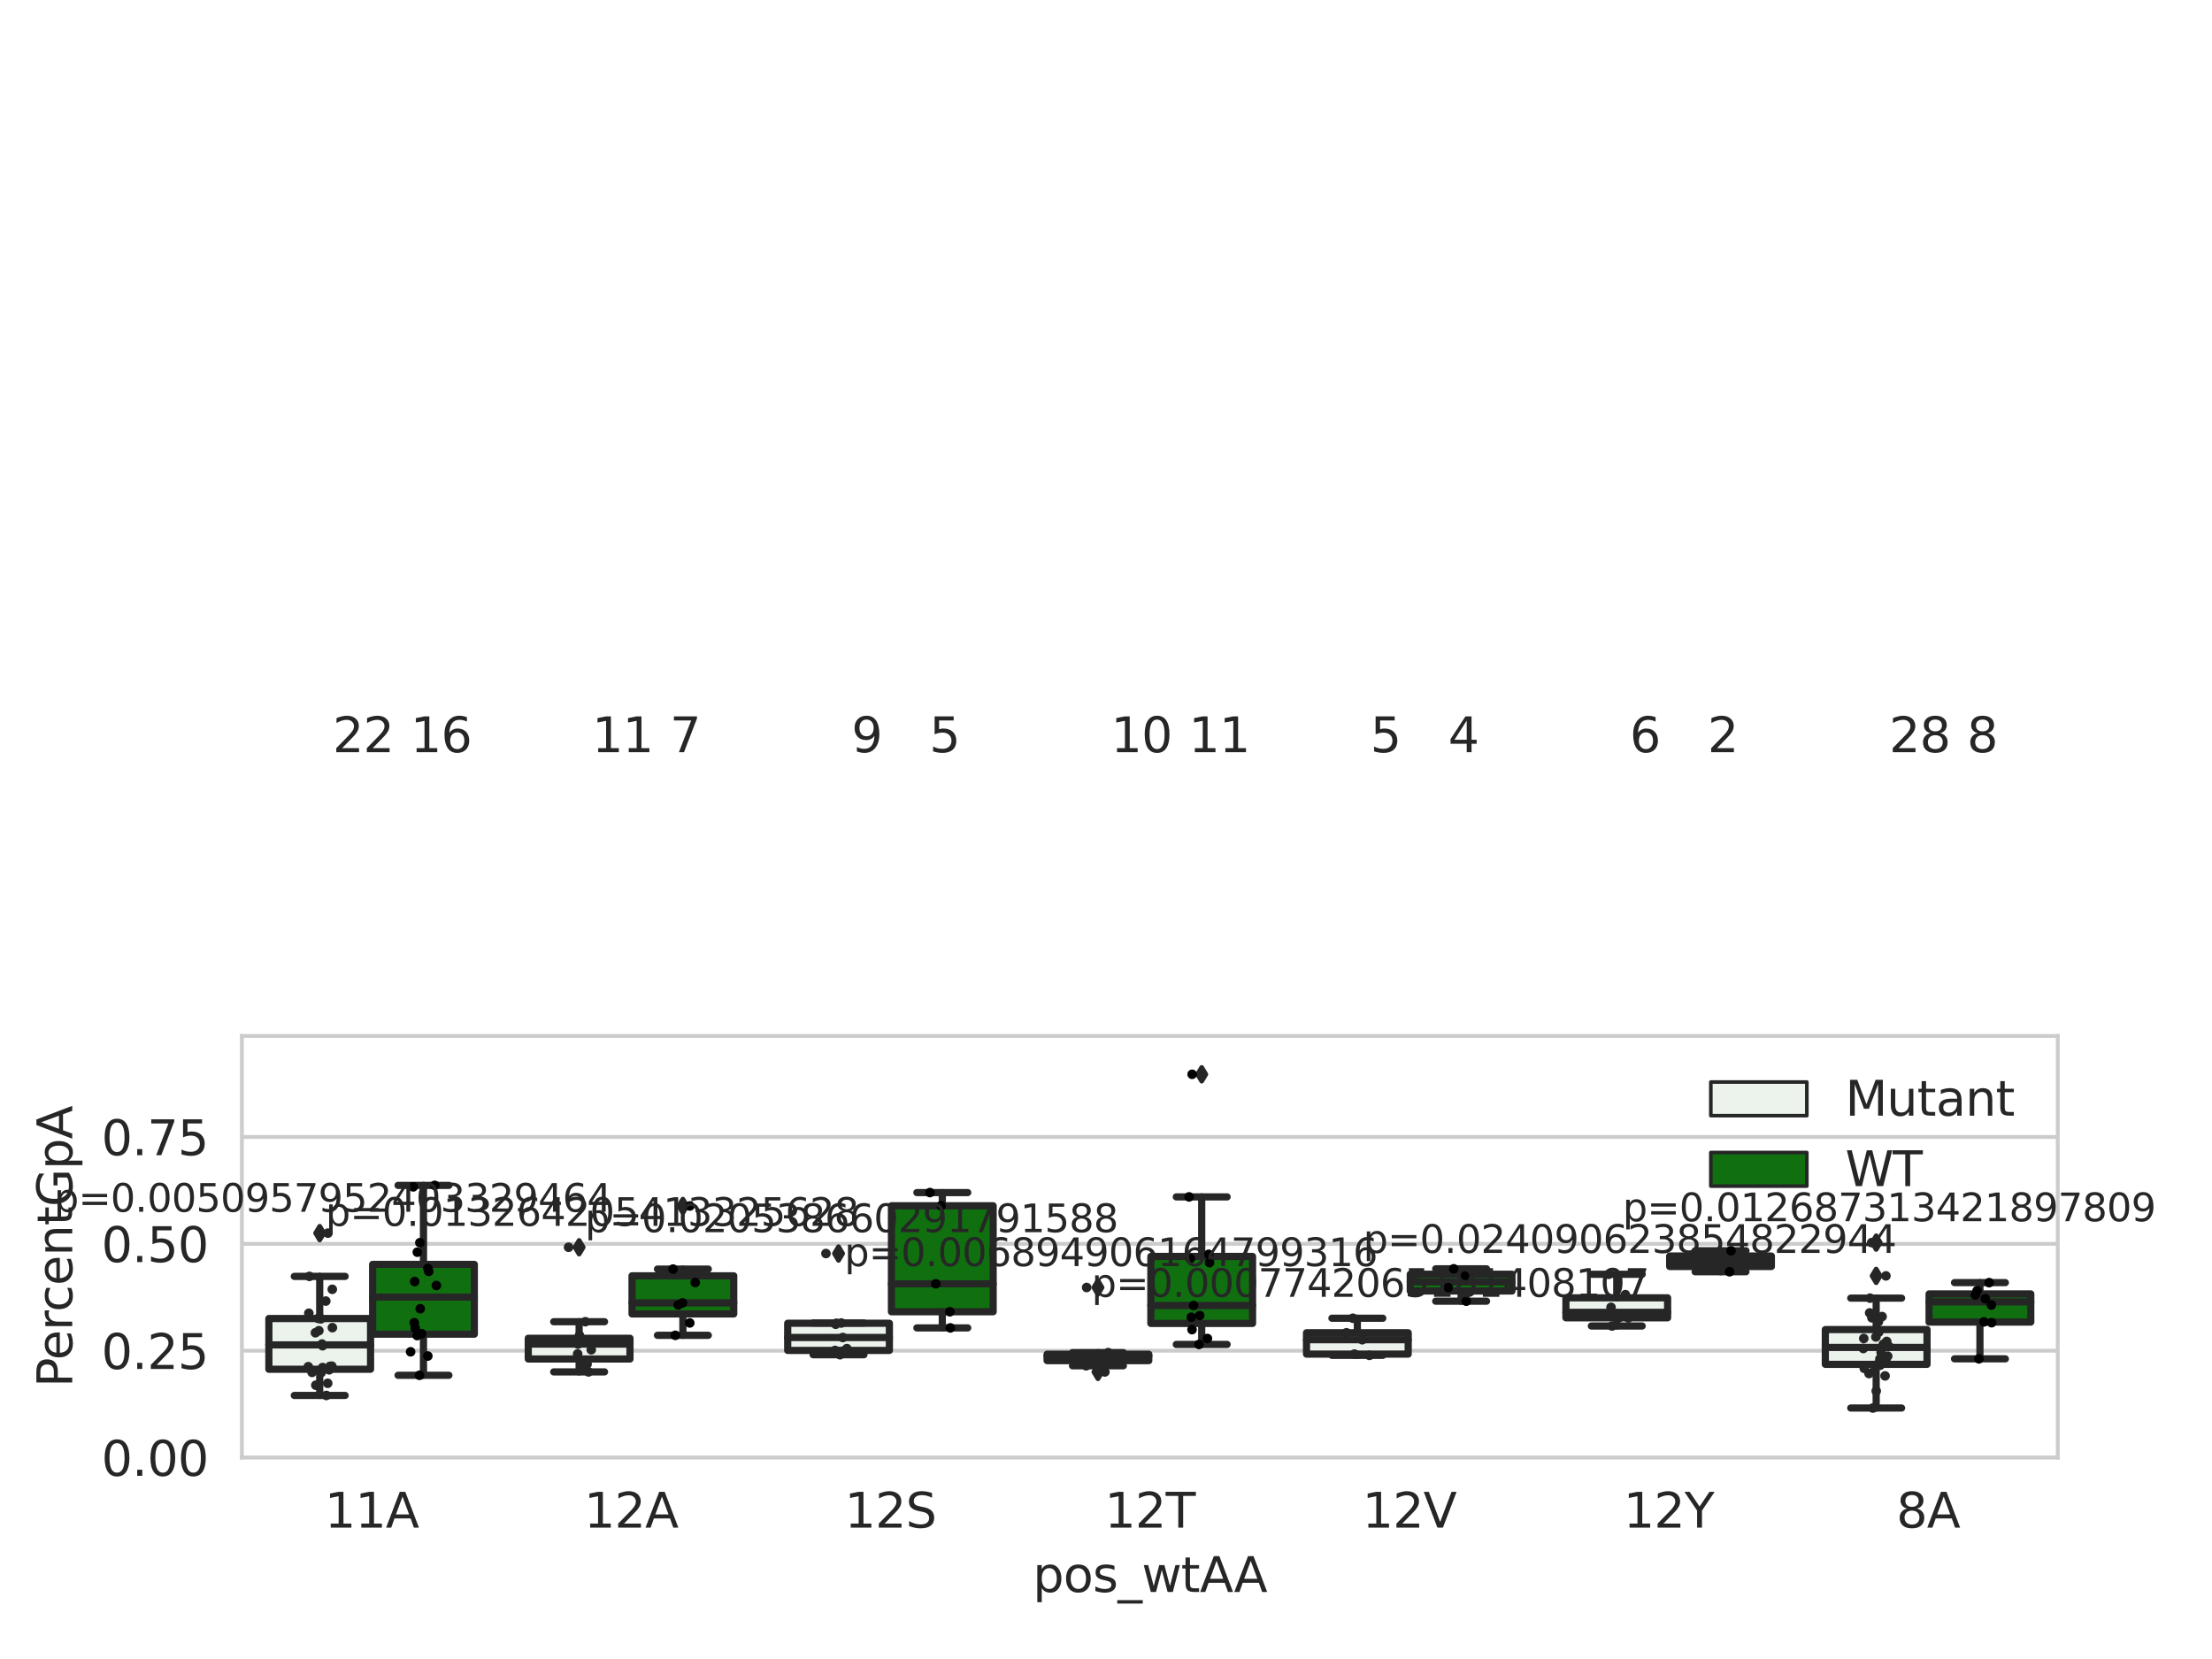 <?xml version="1.0" encoding="utf-8" standalone="no"?>
<!DOCTYPE svg PUBLIC "-//W3C//DTD SVG 1.1//EN"
  "http://www.w3.org/Graphics/SVG/1.1/DTD/svg11.dtd">
<svg xmlns:xlink="http://www.w3.org/1999/xlink" width="460.8pt" height="345.6pt" viewBox="0 0 460.8 345.6" xmlns="http://www.w3.org/2000/svg" version="1.1">
 <defs>
  <style type="text/css">*{stroke-linejoin: round; stroke-linecap: butt}</style>
 </defs>
 <g id="figure_1">
  <g id="patch_1">
   <path d="M 0 345.6 
L 460.8 345.6 
L 460.8 0 
L 0 0 
z
" style="fill: #ffffff"/>
  </g>
  <g id="axes_1">
   <g id="patch_2">
    <path d="M 50.39 303.64 
L 428.669 303.64 
L 428.669 215.812 
L 50.39 215.812 
z
" style="fill: #ffffff"/>
   </g>
   <g id="matplotlib.axis_1">
    <g id="xtick_1">
     <g id="text_1">
      <!-- 11A -->
      <g style="fill: #262626" transform="translate(67.627 318.238) scale(0.1 -0.1)">
       <defs>
        <path id="DejaVuSans-31" d="M 794 531 
L 1825 531 
L 1825 4091 
L 703 3866 
L 703 4441 
L 1819 4666 
L 2450 4666 
L 2450 531 
L 3481 531 
L 3481 0 
L 794 0 
L 794 531 
z
" transform="scale(0.016)"/>
        <path id="DejaVuSans-41" d="M 2188 4044 
L 1331 1722 
L 3047 1722 
L 2188 4044 
z
M 1831 4666 
L 2547 4666 
L 4325 0 
L 3669 0 
L 3244 1197 
L 1141 1197 
L 716 0 
L 50 0 
L 1831 4666 
z
" transform="scale(0.016)"/>
       </defs>
       <use xlink:href="#DejaVuSans-31"/>
       <use xlink:href="#DejaVuSans-31" x="63.623"/>
       <use xlink:href="#DejaVuSans-41" x="127.246"/>
      </g>
     </g>
    </g>
    <g id="xtick_2">
     <g id="text_2">
      <!-- 12A -->
      <g style="fill: #262626" transform="translate(121.667 318.238) scale(0.1 -0.1)">
       <defs>
        <path id="DejaVuSans-32" d="M 1228 531 
L 3431 531 
L 3431 0 
L 469 0 
L 469 531 
Q 828 903 1448 1529 
Q 2069 2156 2228 2338 
Q 2531 2678 2651 2914 
Q 2772 3150 2772 3378 
Q 2772 3750 2511 3984 
Q 2250 4219 1831 4219 
Q 1534 4219 1204 4116 
Q 875 4013 500 3803 
L 500 4441 
Q 881 4594 1212 4672 
Q 1544 4750 1819 4750 
Q 2544 4750 2975 4387 
Q 3406 4025 3406 3419 
Q 3406 3131 3298 2873 
Q 3191 2616 2906 2266 
Q 2828 2175 2409 1742 
Q 1991 1309 1228 531 
z
" transform="scale(0.016)"/>
       </defs>
       <use xlink:href="#DejaVuSans-31"/>
       <use xlink:href="#DejaVuSans-32" x="63.623"/>
       <use xlink:href="#DejaVuSans-41" x="127.246"/>
      </g>
     </g>
    </g>
    <g id="xtick_3">
     <g id="text_3">
      <!-- 12S -->
      <g style="fill: #262626" transform="translate(175.953 318.238) scale(0.1 -0.1)">
       <defs>
        <path id="DejaVuSans-53" d="M 3425 4513 
L 3425 3897 
Q 3066 4069 2747 4153 
Q 2428 4238 2131 4238 
Q 1616 4238 1336 4038 
Q 1056 3838 1056 3469 
Q 1056 3159 1242 3001 
Q 1428 2844 1947 2747 
L 2328 2669 
Q 3034 2534 3370 2195 
Q 3706 1856 3706 1288 
Q 3706 609 3251 259 
Q 2797 -91 1919 -91 
Q 1588 -91 1214 -16 
Q 841 59 441 206 
L 441 856 
Q 825 641 1194 531 
Q 1563 422 1919 422 
Q 2459 422 2753 634 
Q 3047 847 3047 1241 
Q 3047 1584 2836 1778 
Q 2625 1972 2144 2069 
L 1759 2144 
Q 1053 2284 737 2584 
Q 422 2884 422 3419 
Q 422 4038 858 4394 
Q 1294 4750 2059 4750 
Q 2388 4750 2728 4690 
Q 3069 4631 3425 4513 
z
" transform="scale(0.016)"/>
       </defs>
       <use xlink:href="#DejaVuSans-31"/>
       <use xlink:href="#DejaVuSans-32" x="63.623"/>
       <use xlink:href="#DejaVuSans-53" x="127.246"/>
      </g>
     </g>
    </g>
    <g id="xtick_4">
     <g id="text_4">
      <!-- 12T -->
      <g style="fill: #262626" transform="translate(230.113 318.238) scale(0.1 -0.1)">
       <defs>
        <path id="DejaVuSans-54" d="M -19 4666 
L 3928 4666 
L 3928 4134 
L 2272 4134 
L 2272 0 
L 1638 0 
L 1638 4134 
L -19 4134 
L -19 4666 
z
" transform="scale(0.016)"/>
       </defs>
       <use xlink:href="#DejaVuSans-31"/>
       <use xlink:href="#DejaVuSans-32" x="63.623"/>
       <use xlink:href="#DejaVuSans-54" x="127.246"/>
      </g>
     </g>
    </g>
    <g id="xtick_5">
     <g id="text_5">
      <!-- 12V -->
      <g style="fill: #262626" transform="translate(283.787 318.238) scale(0.1 -0.1)">
       <defs>
        <path id="DejaVuSans-56" d="M 1831 0 
L 50 4666 
L 709 4666 
L 2188 738 
L 3669 4666 
L 4325 4666 
L 2547 0 
L 1831 0 
z
" transform="scale(0.016)"/>
       </defs>
       <use xlink:href="#DejaVuSans-31"/>
       <use xlink:href="#DejaVuSans-32" x="63.623"/>
       <use xlink:href="#DejaVuSans-56" x="127.246"/>
      </g>
     </g>
    </g>
    <g id="xtick_6">
     <g id="text_6">
      <!-- 12Y -->
      <g style="fill: #262626" transform="translate(338.193 318.238) scale(0.1 -0.1)">
       <defs>
        <path id="DejaVuSans-59" d="M -13 4666 
L 666 4666 
L 1959 2747 
L 3244 4666 
L 3922 4666 
L 2272 2222 
L 2272 0 
L 1638 0 
L 1638 2222 
L -13 4666 
z
" transform="scale(0.016)"/>
       </defs>
       <use xlink:href="#DejaVuSans-31"/>
       <use xlink:href="#DejaVuSans-32" x="63.623"/>
       <use xlink:href="#DejaVuSans-59" x="127.246"/>
      </g>
     </g>
    </g>
    <g id="xtick_7">
     <g id="text_7">
      <!-- 8A -->
      <g style="fill: #262626" transform="translate(395.048 318.238) scale(0.1 -0.1)">
       <defs>
        <path id="DejaVuSans-38" d="M 2034 2216 
Q 1584 2216 1326 1975 
Q 1069 1734 1069 1313 
Q 1069 891 1326 650 
Q 1584 409 2034 409 
Q 2484 409 2743 651 
Q 3003 894 3003 1313 
Q 3003 1734 2745 1975 
Q 2488 2216 2034 2216 
z
M 1403 2484 
Q 997 2584 770 2862 
Q 544 3141 544 3541 
Q 544 4100 942 4425 
Q 1341 4750 2034 4750 
Q 2731 4750 3128 4425 
Q 3525 4100 3525 3541 
Q 3525 3141 3298 2862 
Q 3072 2584 2669 2484 
Q 3125 2378 3379 2068 
Q 3634 1759 3634 1313 
Q 3634 634 3220 271 
Q 2806 -91 2034 -91 
Q 1263 -91 848 271 
Q 434 634 434 1313 
Q 434 1759 690 2068 
Q 947 2378 1403 2484 
z
M 1172 3481 
Q 1172 3119 1398 2916 
Q 1625 2713 2034 2713 
Q 2441 2713 2670 2916 
Q 2900 3119 2900 3481 
Q 2900 3844 2670 4047 
Q 2441 4250 2034 4250 
Q 1625 4250 1398 4047 
Q 1172 3844 1172 3481 
z
" transform="scale(0.016)"/>
       </defs>
       <use xlink:href="#DejaVuSans-38"/>
       <use xlink:href="#DejaVuSans-41" x="63.623"/>
      </g>
     </g>
    </g>
    <g id="text_8">
     <!-- pos_wtAA -->
     <g style="fill: #262626" transform="translate(215.164 331.638) scale(0.1 -0.1)">
      <defs>
       <path id="DejaVuSans-70" d="M 1159 525 
L 1159 -1331 
L 581 -1331 
L 581 3500 
L 1159 3500 
L 1159 2969 
Q 1341 3281 1617 3432 
Q 1894 3584 2278 3584 
Q 2916 3584 3314 3078 
Q 3713 2572 3713 1747 
Q 3713 922 3314 415 
Q 2916 -91 2278 -91 
Q 1894 -91 1617 61 
Q 1341 213 1159 525 
z
M 3116 1747 
Q 3116 2381 2855 2742 
Q 2594 3103 2138 3103 
Q 1681 3103 1420 2742 
Q 1159 2381 1159 1747 
Q 1159 1113 1420 752 
Q 1681 391 2138 391 
Q 2594 391 2855 752 
Q 3116 1113 3116 1747 
z
" transform="scale(0.016)"/>
       <path id="DejaVuSans-6f" d="M 1959 3097 
Q 1497 3097 1228 2736 
Q 959 2375 959 1747 
Q 959 1119 1226 758 
Q 1494 397 1959 397 
Q 2419 397 2687 759 
Q 2956 1122 2956 1747 
Q 2956 2369 2687 2733 
Q 2419 3097 1959 3097 
z
M 1959 3584 
Q 2709 3584 3137 3096 
Q 3566 2609 3566 1747 
Q 3566 888 3137 398 
Q 2709 -91 1959 -91 
Q 1206 -91 779 398 
Q 353 888 353 1747 
Q 353 2609 779 3096 
Q 1206 3584 1959 3584 
z
" transform="scale(0.016)"/>
       <path id="DejaVuSans-73" d="M 2834 3397 
L 2834 2853 
Q 2591 2978 2328 3040 
Q 2066 3103 1784 3103 
Q 1356 3103 1142 2972 
Q 928 2841 928 2578 
Q 928 2378 1081 2264 
Q 1234 2150 1697 2047 
L 1894 2003 
Q 2506 1872 2764 1633 
Q 3022 1394 3022 966 
Q 3022 478 2636 193 
Q 2250 -91 1575 -91 
Q 1294 -91 989 -36 
Q 684 19 347 128 
L 347 722 
Q 666 556 975 473 
Q 1284 391 1588 391 
Q 1994 391 2212 530 
Q 2431 669 2431 922 
Q 2431 1156 2273 1281 
Q 2116 1406 1581 1522 
L 1381 1569 
Q 847 1681 609 1914 
Q 372 2147 372 2553 
Q 372 3047 722 3315 
Q 1072 3584 1716 3584 
Q 2034 3584 2315 3537 
Q 2597 3491 2834 3397 
z
" transform="scale(0.016)"/>
       <path id="DejaVuSans-5f" d="M 3263 -1063 
L 3263 -1509 
L -63 -1509 
L -63 -1063 
L 3263 -1063 
z
" transform="scale(0.016)"/>
       <path id="DejaVuSans-77" d="M 269 3500 
L 844 3500 
L 1563 769 
L 2278 3500 
L 2956 3500 
L 3675 769 
L 4391 3500 
L 4966 3500 
L 4050 0 
L 3372 0 
L 2619 2869 
L 1863 0 
L 1184 0 
L 269 3500 
z
" transform="scale(0.016)"/>
       <path id="DejaVuSans-74" d="M 1172 4494 
L 1172 3500 
L 2356 3500 
L 2356 3053 
L 1172 3053 
L 1172 1153 
Q 1172 725 1289 603 
Q 1406 481 1766 481 
L 2356 481 
L 2356 0 
L 1766 0 
Q 1100 0 847 248 
Q 594 497 594 1153 
L 594 3053 
L 172 3053 
L 172 3500 
L 594 3500 
L 594 4494 
L 1172 4494 
z
" transform="scale(0.016)"/>
      </defs>
      <use xlink:href="#DejaVuSans-70"/>
      <use xlink:href="#DejaVuSans-6f" x="63.477"/>
      <use xlink:href="#DejaVuSans-73" x="124.658"/>
      <use xlink:href="#DejaVuSans-5f" x="176.758"/>
      <use xlink:href="#DejaVuSans-77" x="226.758"/>
      <use xlink:href="#DejaVuSans-74" x="308.545"/>
      <use xlink:href="#DejaVuSans-41" x="347.754"/>
      <use xlink:href="#DejaVuSans-41" x="418.912"/>
     </g>
    </g>
   </g>
   <g id="matplotlib.axis_2">
    <g id="ytick_1">
     <g id="line2d_1">
      <path d="M 50.39 303.64 
L 428.669 303.64 
" clip-path="url(#p2b86b11150)" style="fill: none; stroke: #cccccc; stroke-width: 0.8; stroke-linecap: round"/>
     </g>
     <g id="text_9">
      <!-- 0.00 -->
      <g style="fill: #262626" transform="translate(21.124 307.439) scale(0.1 -0.1)">
       <defs>
        <path id="DejaVuSans-30" d="M 2034 4250 
Q 1547 4250 1301 3770 
Q 1056 3291 1056 2328 
Q 1056 1369 1301 889 
Q 1547 409 2034 409 
Q 2525 409 2770 889 
Q 3016 1369 3016 2328 
Q 3016 3291 2770 3770 
Q 2525 4250 2034 4250 
z
M 2034 4750 
Q 2819 4750 3233 4129 
Q 3647 3509 3647 2328 
Q 3647 1150 3233 529 
Q 2819 -91 2034 -91 
Q 1250 -91 836 529 
Q 422 1150 422 2328 
Q 422 3509 836 4129 
Q 1250 4750 2034 4750 
z
" transform="scale(0.016)"/>
        <path id="DejaVuSans-2e" d="M 684 794 
L 1344 794 
L 1344 0 
L 684 0 
L 684 794 
z
" transform="scale(0.016)"/>
       </defs>
       <use xlink:href="#DejaVuSans-30"/>
       <use xlink:href="#DejaVuSans-2e" x="63.623"/>
       <use xlink:href="#DejaVuSans-30" x="95.41"/>
       <use xlink:href="#DejaVuSans-30" x="159.033"/>
      </g>
     </g>
    </g>
    <g id="ytick_2">
     <g id="line2d_2">
      <path d="M 50.39 281.376 
L 428.669 281.376 
" clip-path="url(#p2b86b11150)" style="fill: none; stroke: #cccccc; stroke-width: 0.8; stroke-linecap: round"/>
     </g>
     <g id="text_10">
      <!-- 0.25 -->
      <g style="fill: #262626" transform="translate(21.124 285.176) scale(0.1 -0.1)">
       <defs>
        <path id="DejaVuSans-35" d="M 691 4666 
L 3169 4666 
L 3169 4134 
L 1269 4134 
L 1269 2991 
Q 1406 3038 1543 3061 
Q 1681 3084 1819 3084 
Q 2600 3084 3056 2656 
Q 3513 2228 3513 1497 
Q 3513 744 3044 326 
Q 2575 -91 1722 -91 
Q 1428 -91 1123 -41 
Q 819 9 494 109 
L 494 744 
Q 775 591 1075 516 
Q 1375 441 1709 441 
Q 2250 441 2565 725 
Q 2881 1009 2881 1497 
Q 2881 1984 2565 2268 
Q 2250 2553 1709 2553 
Q 1456 2553 1204 2497 
Q 953 2441 691 2322 
L 691 4666 
z
" transform="scale(0.016)"/>
       </defs>
       <use xlink:href="#DejaVuSans-30"/>
       <use xlink:href="#DejaVuSans-2e" x="63.623"/>
       <use xlink:href="#DejaVuSans-32" x="95.41"/>
       <use xlink:href="#DejaVuSans-35" x="159.033"/>
      </g>
     </g>
    </g>
    <g id="ytick_3">
     <g id="line2d_3">
      <path d="M 50.39 259.113 
L 428.669 259.113 
" clip-path="url(#p2b86b11150)" style="fill: none; stroke: #cccccc; stroke-width: 0.8; stroke-linecap: round"/>
     </g>
     <g id="text_11">
      <!-- 0.50 -->
      <g style="fill: #262626" transform="translate(21.124 262.912) scale(0.1 -0.1)">
       <use xlink:href="#DejaVuSans-30"/>
       <use xlink:href="#DejaVuSans-2e" x="63.623"/>
       <use xlink:href="#DejaVuSans-35" x="95.41"/>
       <use xlink:href="#DejaVuSans-30" x="159.033"/>
      </g>
     </g>
    </g>
    <g id="ytick_4">
     <g id="line2d_4">
      <path d="M 50.39 236.849 
L 428.669 236.849 
" clip-path="url(#p2b86b11150)" style="fill: none; stroke: #cccccc; stroke-width: 0.8; stroke-linecap: round"/>
     </g>
     <g id="text_12">
      <!-- 0.75 -->
      <g style="fill: #262626" transform="translate(21.124 240.648) scale(0.1 -0.1)">
       <defs>
        <path id="DejaVuSans-37" d="M 525 4666 
L 3525 4666 
L 3525 4397 
L 1831 0 
L 1172 0 
L 2766 4134 
L 525 4134 
L 525 4666 
z
" transform="scale(0.016)"/>
       </defs>
       <use xlink:href="#DejaVuSans-30"/>
       <use xlink:href="#DejaVuSans-2e" x="63.623"/>
       <use xlink:href="#DejaVuSans-37" x="95.41"/>
       <use xlink:href="#DejaVuSans-35" x="159.033"/>
      </g>
     </g>
    </g>
    <g id="text_13">
     <!-- PercentGpA -->
     <g style="fill: #262626" transform="translate(15.045 289.002) rotate(-90) scale(0.1 -0.1)">
      <defs>
       <path id="DejaVuSans-50" d="M 1259 4147 
L 1259 2394 
L 2053 2394 
Q 2494 2394 2734 2622 
Q 2975 2850 2975 3272 
Q 2975 3691 2734 3919 
Q 2494 4147 2053 4147 
L 1259 4147 
z
M 628 4666 
L 2053 4666 
Q 2838 4666 3239 4311 
Q 3641 3956 3641 3272 
Q 3641 2581 3239 2228 
Q 2838 1875 2053 1875 
L 1259 1875 
L 1259 0 
L 628 0 
L 628 4666 
z
" transform="scale(0.016)"/>
       <path id="DejaVuSans-65" d="M 3597 1894 
L 3597 1613 
L 953 1613 
Q 991 1019 1311 708 
Q 1631 397 2203 397 
Q 2534 397 2845 478 
Q 3156 559 3463 722 
L 3463 178 
Q 3153 47 2828 -22 
Q 2503 -91 2169 -91 
Q 1331 -91 842 396 
Q 353 884 353 1716 
Q 353 2575 817 3079 
Q 1281 3584 2069 3584 
Q 2775 3584 3186 3129 
Q 3597 2675 3597 1894 
z
M 3022 2063 
Q 3016 2534 2758 2815 
Q 2500 3097 2075 3097 
Q 1594 3097 1305 2825 
Q 1016 2553 972 2059 
L 3022 2063 
z
" transform="scale(0.016)"/>
       <path id="DejaVuSans-72" d="M 2631 2963 
Q 2534 3019 2420 3045 
Q 2306 3072 2169 3072 
Q 1681 3072 1420 2755 
Q 1159 2438 1159 1844 
L 1159 0 
L 581 0 
L 581 3500 
L 1159 3500 
L 1159 2956 
Q 1341 3275 1631 3429 
Q 1922 3584 2338 3584 
Q 2397 3584 2469 3576 
Q 2541 3569 2628 3553 
L 2631 2963 
z
" transform="scale(0.016)"/>
       <path id="DejaVuSans-63" d="M 3122 3366 
L 3122 2828 
Q 2878 2963 2633 3030 
Q 2388 3097 2138 3097 
Q 1578 3097 1268 2742 
Q 959 2388 959 1747 
Q 959 1106 1268 751 
Q 1578 397 2138 397 
Q 2388 397 2633 464 
Q 2878 531 3122 666 
L 3122 134 
Q 2881 22 2623 -34 
Q 2366 -91 2075 -91 
Q 1284 -91 818 406 
Q 353 903 353 1747 
Q 353 2603 823 3093 
Q 1294 3584 2113 3584 
Q 2378 3584 2631 3529 
Q 2884 3475 3122 3366 
z
" transform="scale(0.016)"/>
       <path id="DejaVuSans-6e" d="M 3513 2113 
L 3513 0 
L 2938 0 
L 2938 2094 
Q 2938 2591 2744 2837 
Q 2550 3084 2163 3084 
Q 1697 3084 1428 2787 
Q 1159 2491 1159 1978 
L 1159 0 
L 581 0 
L 581 3500 
L 1159 3500 
L 1159 2956 
Q 1366 3272 1645 3428 
Q 1925 3584 2291 3584 
Q 2894 3584 3203 3211 
Q 3513 2838 3513 2113 
z
" transform="scale(0.016)"/>
       <path id="DejaVuSans-47" d="M 3809 666 
L 3809 1919 
L 2778 1919 
L 2778 2438 
L 4434 2438 
L 4434 434 
Q 4069 175 3628 42 
Q 3188 -91 2688 -91 
Q 1594 -91 976 548 
Q 359 1188 359 2328 
Q 359 3472 976 4111 
Q 1594 4750 2688 4750 
Q 3144 4750 3555 4637 
Q 3966 4525 4313 4306 
L 4313 3634 
Q 3963 3931 3569 4081 
Q 3175 4231 2741 4231 
Q 1884 4231 1454 3753 
Q 1025 3275 1025 2328 
Q 1025 1384 1454 906 
Q 1884 428 2741 428 
Q 3075 428 3337 486 
Q 3600 544 3809 666 
z
" transform="scale(0.016)"/>
      </defs>
      <use xlink:href="#DejaVuSans-50"/>
      <use xlink:href="#DejaVuSans-65" x="56.678"/>
      <use xlink:href="#DejaVuSans-72" x="118.201"/>
      <use xlink:href="#DejaVuSans-63" x="157.064"/>
      <use xlink:href="#DejaVuSans-65" x="212.045"/>
      <use xlink:href="#DejaVuSans-6e" x="273.568"/>
      <use xlink:href="#DejaVuSans-74" x="336.947"/>
      <use xlink:href="#DejaVuSans-47" x="376.156"/>
      <use xlink:href="#DejaVuSans-70" x="453.646"/>
      <use xlink:href="#DejaVuSans-41" x="517.123"/>
     </g>
    </g>
   </g>
   <g id="patch_3">
    <path d="M 56.01 285.24 
L 77.194 285.24 
L 77.194 274.673 
L 56.01 274.673 
L 56.01 285.24 
z
" clip-path="url(#p2b86b11150)" style="fill: #ecf2ec; stroke: #262626; stroke-width: 1.5; stroke-linejoin: miter"/>
   </g>
   <g id="patch_4">
    <path d="M 77.626 277.933 
L 98.81 277.933 
L 98.81 263.396 
L 77.626 263.396 
L 77.626 277.933 
z
" clip-path="url(#p2b86b11150)" style="fill: #107010; stroke: #262626; stroke-width: 1.5; stroke-linejoin: miter"/>
   </g>
   <g id="patch_5">
    <path d="M 110.05 283.106 
L 131.234 283.106 
L 131.234 278.785 
L 110.05 278.785 
L 110.05 283.106 
z
" clip-path="url(#p2b86b11150)" style="fill: #ecf2ec; stroke: #262626; stroke-width: 1.5; stroke-linejoin: miter"/>
   </g>
   <g id="patch_6">
    <path d="M 131.666 273.719 
L 152.85 273.719 
L 152.85 265.773 
L 131.666 265.773 
L 131.666 273.719 
z
" clip-path="url(#p2b86b11150)" style="fill: #107010; stroke: #262626; stroke-width: 1.5; stroke-linejoin: miter"/>
   </g>
   <g id="patch_7">
    <path d="M 164.09 281.318 
L 185.274 281.318 
L 185.274 275.66 
L 164.09 275.66 
L 164.09 281.318 
z
" clip-path="url(#p2b86b11150)" style="fill: #ecf2ec; stroke: #262626; stroke-width: 1.5; stroke-linejoin: miter"/>
   </g>
   <g id="patch_8">
    <path d="M 185.706 273.261 
L 206.89 273.261 
L 206.89 251.186 
L 185.706 251.186 
L 185.706 273.261 
z
" clip-path="url(#p2b86b11150)" style="fill: #107010; stroke: #262626; stroke-width: 1.5; stroke-linejoin: miter"/>
   </g>
   <g id="patch_9">
    <path d="M 218.13 283.442 
L 239.313 283.442 
L 239.313 282.104 
L 218.13 282.104 
L 218.13 283.442 
z
" clip-path="url(#p2b86b11150)" style="fill: #ecf2ec; stroke: #262626; stroke-width: 1.5; stroke-linejoin: miter"/>
   </g>
   <g id="patch_10">
    <path d="M 239.746 275.695 
L 260.929 275.695 
L 260.929 261.74 
L 239.746 261.74 
L 239.746 275.695 
z
" clip-path="url(#p2b86b11150)" style="fill: #107010; stroke: #262626; stroke-width: 1.5; stroke-linejoin: miter"/>
   </g>
   <g id="patch_11">
    <path d="M 272.17 282.081 
L 293.353 282.081 
L 293.353 277.641 
L 272.17 277.641 
L 272.17 282.081 
z
" clip-path="url(#p2b86b11150)" style="fill: #ecf2ec; stroke: #262626; stroke-width: 1.5; stroke-linejoin: miter"/>
   </g>
   <g id="patch_12">
    <path d="M 293.786 268.94 
L 314.969 268.94 
L 314.969 265.448 
L 293.786 265.448 
L 293.786 268.94 
z
" clip-path="url(#p2b86b11150)" style="fill: #107010; stroke: #262626; stroke-width: 1.5; stroke-linejoin: miter"/>
   </g>
   <g id="patch_13">
    <path d="M 326.21 274.52 
L 347.393 274.52 
L 347.393 270.357 
L 326.21 270.357 
L 326.21 274.52 
z
" clip-path="url(#p2b86b11150)" style="fill: #ecf2ec; stroke: #262626; stroke-width: 1.5; stroke-linejoin: miter"/>
   </g>
   <g id="patch_14">
    <path d="M 347.825 263.837 
L 369.009 263.837 
L 369.009 261.651 
L 347.825 261.651 
L 347.825 263.837 
z
" clip-path="url(#p2b86b11150)" style="fill: #107010; stroke: #262626; stroke-width: 1.5; stroke-linejoin: miter"/>
   </g>
   <g id="patch_15">
    <path d="M 380.249 284.217 
L 401.433 284.217 
L 401.433 276.973 
L 380.249 276.973 
L 380.249 284.217 
z
" clip-path="url(#p2b86b11150)" style="fill: #ecf2ec; stroke: #262626; stroke-width: 1.5; stroke-linejoin: miter"/>
   </g>
   <g id="patch_16">
    <path d="M 401.865 275.414 
L 423.049 275.414 
L 423.049 269.55 
L 401.865 269.55 
L 401.865 275.414 
z
" clip-path="url(#p2b86b11150)" style="fill: #107010; stroke: #262626; stroke-width: 1.5; stroke-linejoin: miter"/>
   </g>
   <g id="patch_17">
    <path d="M 77.41 303.64 
L 77.41 303.64 
L 77.41 303.64 
L 77.41 303.64 
z
" clip-path="url(#p2b86b11150)" style="fill: #ecf2ec; stroke: #262626; stroke-width: 0.75; stroke-linejoin: miter"/>
   </g>
   <g id="patch_18">
    <path d="M 77.41 303.64 
L 77.41 303.64 
L 77.41 303.64 
L 77.41 303.64 
z
" clip-path="url(#p2b86b11150)" style="fill: #107010; stroke: #262626; stroke-width: 0.75; stroke-linejoin: miter"/>
   </g>
   <g id="PathCollection_1"/>
   <g id="PathCollection_2"/>
   <g id="line2d_5">
    <path d="M 66.602 285.24 
L 66.602 290.694 
" clip-path="url(#p2b86b11150)" style="fill: none; stroke: #262626; stroke-width: 1.5; stroke-linecap: round"/>
   </g>
   <g id="line2d_6">
    <path d="M 66.602 274.673 
L 66.602 265.894 
" clip-path="url(#p2b86b11150)" style="fill: none; stroke: #262626; stroke-width: 1.5; stroke-linecap: round"/>
   </g>
   <g id="line2d_7">
    <path d="M 61.306 290.694 
L 71.898 290.694 
" clip-path="url(#p2b86b11150)" style="fill: none; stroke: #262626; stroke-width: 1.5; stroke-linecap: round"/>
   </g>
   <g id="line2d_8">
    <path d="M 61.306 265.894 
L 71.898 265.894 
" clip-path="url(#p2b86b11150)" style="fill: none; stroke: #262626; stroke-width: 1.5; stroke-linecap: round"/>
   </g>
   <g id="line2d_9">
    <defs>
     <path id="m5fcab99013" d="M -0 1.414 
L 0.849 0 
L 0 -1.414 
L -0.849 -0 
z
" style="stroke: #262626; stroke-linejoin: miter"/>
    </defs>
    <g clip-path="url(#p2b86b11150)">
     <use xlink:href="#m5fcab99013" x="66.602" y="256.881" style="fill: #262626; stroke: #262626; stroke-linejoin: miter"/>
    </g>
   </g>
   <g id="line2d_10">
    <path d="M 88.218 277.933 
L 88.218 286.496 
" clip-path="url(#p2b86b11150)" style="fill: none; stroke: #262626; stroke-width: 1.5; stroke-linecap: round"/>
   </g>
   <g id="line2d_11">
    <path d="M 88.218 263.396 
L 88.218 246.935 
" clip-path="url(#p2b86b11150)" style="fill: none; stroke: #262626; stroke-width: 1.5; stroke-linecap: round"/>
   </g>
   <g id="line2d_12">
    <path d="M 82.922 286.496 
L 93.514 286.496 
" clip-path="url(#p2b86b11150)" style="fill: none; stroke: #262626; stroke-width: 1.5; stroke-linecap: round"/>
   </g>
   <g id="line2d_13">
    <path d="M 82.922 246.935 
L 93.514 246.935 
" clip-path="url(#p2b86b11150)" style="fill: none; stroke: #262626; stroke-width: 1.5; stroke-linecap: round"/>
   </g>
   <g id="line2d_14"/>
   <g id="line2d_15">
    <path d="M 120.642 283.106 
L 120.642 285.79 
" clip-path="url(#p2b86b11150)" style="fill: none; stroke: #262626; stroke-width: 1.5; stroke-linecap: round"/>
   </g>
   <g id="line2d_16">
    <path d="M 120.642 278.785 
L 120.642 275.339 
" clip-path="url(#p2b86b11150)" style="fill: none; stroke: #262626; stroke-width: 1.5; stroke-linecap: round"/>
   </g>
   <g id="line2d_17">
    <path d="M 115.346 285.79 
L 125.938 285.79 
" clip-path="url(#p2b86b11150)" style="fill: none; stroke: #262626; stroke-width: 1.5; stroke-linecap: round"/>
   </g>
   <g id="line2d_18">
    <path d="M 115.346 275.339 
L 125.938 275.339 
" clip-path="url(#p2b86b11150)" style="fill: none; stroke: #262626; stroke-width: 1.5; stroke-linecap: round"/>
   </g>
   <g id="line2d_19">
    <g clip-path="url(#p2b86b11150)">
     <use xlink:href="#m5fcab99013" x="120.642" y="259.826" style="fill: #262626; stroke: #262626; stroke-linejoin: miter"/>
    </g>
   </g>
   <g id="line2d_20">
    <path d="M 142.258 273.719 
L 142.258 278.17 
" clip-path="url(#p2b86b11150)" style="fill: none; stroke: #262626; stroke-width: 1.5; stroke-linecap: round"/>
   </g>
   <g id="line2d_21">
    <path d="M 142.258 265.773 
L 142.258 264.372 
" clip-path="url(#p2b86b11150)" style="fill: none; stroke: #262626; stroke-width: 1.5; stroke-linecap: round"/>
   </g>
   <g id="line2d_22">
    <path d="M 136.962 278.17 
L 147.554 278.17 
" clip-path="url(#p2b86b11150)" style="fill: none; stroke: #262626; stroke-width: 1.5; stroke-linecap: round"/>
   </g>
   <g id="line2d_23">
    <path d="M 136.962 264.372 
L 147.554 264.372 
" clip-path="url(#p2b86b11150)" style="fill: none; stroke: #262626; stroke-width: 1.5; stroke-linecap: round"/>
   </g>
   <g id="line2d_24">
    <g clip-path="url(#p2b86b11150)">
     <use xlink:href="#m5fcab99013" x="142.258" y="251.226" style="fill: #262626; stroke: #262626; stroke-linejoin: miter"/>
    </g>
   </g>
   <g id="line2d_25">
    <path d="M 174.682 281.318 
L 174.682 282.213 
" clip-path="url(#p2b86b11150)" style="fill: none; stroke: #262626; stroke-width: 1.5; stroke-linecap: round"/>
   </g>
   <g id="line2d_26">
    <path d="M 174.682 275.66 
L 174.682 275.608 
" clip-path="url(#p2b86b11150)" style="fill: none; stroke: #262626; stroke-width: 1.5; stroke-linecap: round"/>
   </g>
   <g id="line2d_27">
    <path d="M 169.386 282.213 
L 179.978 282.213 
" clip-path="url(#p2b86b11150)" style="fill: none; stroke: #262626; stroke-width: 1.5; stroke-linecap: round"/>
   </g>
   <g id="line2d_28">
    <path d="M 169.386 275.608 
L 179.978 275.608 
" clip-path="url(#p2b86b11150)" style="fill: none; stroke: #262626; stroke-width: 1.5; stroke-linecap: round"/>
   </g>
   <g id="line2d_29">
    <g clip-path="url(#p2b86b11150)">
     <use xlink:href="#m5fcab99013" x="174.682" y="261.132" style="fill: #262626; stroke: #262626; stroke-linejoin: miter"/>
    </g>
   </g>
   <g id="line2d_30">
    <path d="M 196.298 273.261 
L 196.298 276.624 
" clip-path="url(#p2b86b11150)" style="fill: none; stroke: #262626; stroke-width: 1.5; stroke-linecap: round"/>
   </g>
   <g id="line2d_31">
    <path d="M 196.298 251.186 
L 196.298 248.437 
" clip-path="url(#p2b86b11150)" style="fill: none; stroke: #262626; stroke-width: 1.5; stroke-linecap: round"/>
   </g>
   <g id="line2d_32">
    <path d="M 191.002 276.624 
L 201.594 276.624 
" clip-path="url(#p2b86b11150)" style="fill: none; stroke: #262626; stroke-width: 1.5; stroke-linecap: round"/>
   </g>
   <g id="line2d_33">
    <path d="M 191.002 248.437 
L 201.594 248.437 
" clip-path="url(#p2b86b11150)" style="fill: none; stroke: #262626; stroke-width: 1.5; stroke-linecap: round"/>
   </g>
   <g id="line2d_34"/>
   <g id="line2d_35">
    <path d="M 228.722 283.442 
L 228.722 284.515 
" clip-path="url(#p2b86b11150)" style="fill: none; stroke: #262626; stroke-width: 1.5; stroke-linecap: round"/>
   </g>
   <g id="line2d_36">
    <path d="M 228.722 282.104 
L 228.722 281.774 
" clip-path="url(#p2b86b11150)" style="fill: none; stroke: #262626; stroke-width: 1.5; stroke-linecap: round"/>
   </g>
   <g id="line2d_37">
    <path d="M 223.426 284.515 
L 234.018 284.515 
" clip-path="url(#p2b86b11150)" style="fill: none; stroke: #262626; stroke-width: 1.5; stroke-linecap: round"/>
   </g>
   <g id="line2d_38">
    <path d="M 223.426 281.774 
L 234.018 281.774 
" clip-path="url(#p2b86b11150)" style="fill: none; stroke: #262626; stroke-width: 1.5; stroke-linecap: round"/>
   </g>
   <g id="line2d_39">
    <g clip-path="url(#p2b86b11150)">
     <use xlink:href="#m5fcab99013" x="228.722" y="285.798" style="fill: #262626; stroke: #262626; stroke-linejoin: miter"/>
     <use xlink:href="#m5fcab99013" x="228.722" y="268.207" style="fill: #262626; stroke: #262626; stroke-linejoin: miter"/>
    </g>
   </g>
   <g id="line2d_40">
    <path d="M 250.338 275.695 
L 250.338 280.068 
" clip-path="url(#p2b86b11150)" style="fill: none; stroke: #262626; stroke-width: 1.5; stroke-linecap: round"/>
   </g>
   <g id="line2d_41">
    <path d="M 250.338 261.74 
L 250.338 249.334 
" clip-path="url(#p2b86b11150)" style="fill: none; stroke: #262626; stroke-width: 1.5; stroke-linecap: round"/>
   </g>
   <g id="line2d_42">
    <path d="M 245.042 280.068 
L 255.633 280.068 
" clip-path="url(#p2b86b11150)" style="fill: none; stroke: #262626; stroke-width: 1.5; stroke-linecap: round"/>
   </g>
   <g id="line2d_43">
    <path d="M 245.042 249.334 
L 255.633 249.334 
" clip-path="url(#p2b86b11150)" style="fill: none; stroke: #262626; stroke-width: 1.5; stroke-linecap: round"/>
   </g>
   <g id="line2d_44">
    <g clip-path="url(#p2b86b11150)">
     <use xlink:href="#m5fcab99013" x="250.338" y="223.796" style="fill: #262626; stroke: #262626; stroke-linejoin: miter"/>
    </g>
   </g>
   <g id="line2d_45">
    <path d="M 282.761 282.081 
L 282.761 282.343 
" clip-path="url(#p2b86b11150)" style="fill: none; stroke: #262626; stroke-width: 1.5; stroke-linecap: round"/>
   </g>
   <g id="line2d_46">
    <path d="M 282.761 277.641 
L 282.761 274.611 
" clip-path="url(#p2b86b11150)" style="fill: none; stroke: #262626; stroke-width: 1.5; stroke-linecap: round"/>
   </g>
   <g id="line2d_47">
    <path d="M 277.466 282.343 
L 288.057 282.343 
" clip-path="url(#p2b86b11150)" style="fill: none; stroke: #262626; stroke-width: 1.5; stroke-linecap: round"/>
   </g>
   <g id="line2d_48">
    <path d="M 277.466 274.611 
L 288.057 274.611 
" clip-path="url(#p2b86b11150)" style="fill: none; stroke: #262626; stroke-width: 1.5; stroke-linecap: round"/>
   </g>
   <g id="line2d_49"/>
   <g id="line2d_50">
    <path d="M 304.377 268.94 
L 304.377 271.064 
" clip-path="url(#p2b86b11150)" style="fill: none; stroke: #262626; stroke-width: 1.5; stroke-linecap: round"/>
   </g>
   <g id="line2d_51">
    <path d="M 304.377 265.448 
L 304.377 264.318 
" clip-path="url(#p2b86b11150)" style="fill: none; stroke: #262626; stroke-width: 1.5; stroke-linecap: round"/>
   </g>
   <g id="line2d_52">
    <path d="M 299.082 271.064 
L 309.673 271.064 
" clip-path="url(#p2b86b11150)" style="fill: none; stroke: #262626; stroke-width: 1.5; stroke-linecap: round"/>
   </g>
   <g id="line2d_53">
    <path d="M 299.082 264.318 
L 309.673 264.318 
" clip-path="url(#p2b86b11150)" style="fill: none; stroke: #262626; stroke-width: 1.5; stroke-linecap: round"/>
   </g>
   <g id="line2d_54"/>
   <g id="line2d_55">
    <path d="M 336.801 274.52 
L 336.801 276.228 
" clip-path="url(#p2b86b11150)" style="fill: none; stroke: #262626; stroke-width: 1.5; stroke-linecap: round"/>
   </g>
   <g id="line2d_56">
    <path d="M 336.801 270.357 
L 336.801 265.457 
" clip-path="url(#p2b86b11150)" style="fill: none; stroke: #262626; stroke-width: 1.5; stroke-linecap: round"/>
   </g>
   <g id="line2d_57">
    <path d="M 331.505 276.228 
L 342.097 276.228 
" clip-path="url(#p2b86b11150)" style="fill: none; stroke: #262626; stroke-width: 1.5; stroke-linecap: round"/>
   </g>
   <g id="line2d_58">
    <path d="M 331.505 265.457 
L 342.097 265.457 
" clip-path="url(#p2b86b11150)" style="fill: none; stroke: #262626; stroke-width: 1.5; stroke-linecap: round"/>
   </g>
   <g id="line2d_59"/>
   <g id="line2d_60">
    <path d="M 358.417 263.837 
L 358.417 264.93 
" clip-path="url(#p2b86b11150)" style="fill: none; stroke: #262626; stroke-width: 1.5; stroke-linecap: round"/>
   </g>
   <g id="line2d_61">
    <path d="M 358.417 261.651 
L 358.417 260.557 
" clip-path="url(#p2b86b11150)" style="fill: none; stroke: #262626; stroke-width: 1.5; stroke-linecap: round"/>
   </g>
   <g id="line2d_62">
    <path d="M 353.121 264.93 
L 363.713 264.93 
" clip-path="url(#p2b86b11150)" style="fill: none; stroke: #262626; stroke-width: 1.5; stroke-linecap: round"/>
   </g>
   <g id="line2d_63">
    <path d="M 353.121 260.557 
L 363.713 260.557 
" clip-path="url(#p2b86b11150)" style="fill: none; stroke: #262626; stroke-width: 1.5; stroke-linecap: round"/>
   </g>
   <g id="line2d_64"/>
   <g id="line2d_65">
    <path d="M 390.841 284.217 
L 390.841 293.317 
" clip-path="url(#p2b86b11150)" style="fill: none; stroke: #262626; stroke-width: 1.5; stroke-linecap: round"/>
   </g>
   <g id="line2d_66">
    <path d="M 390.841 276.973 
L 390.841 270.426 
" clip-path="url(#p2b86b11150)" style="fill: none; stroke: #262626; stroke-width: 1.5; stroke-linecap: round"/>
   </g>
   <g id="line2d_67">
    <path d="M 385.545 293.317 
L 396.137 293.317 
" clip-path="url(#p2b86b11150)" style="fill: none; stroke: #262626; stroke-width: 1.5; stroke-linecap: round"/>
   </g>
   <g id="line2d_68">
    <path d="M 385.545 270.426 
L 396.137 270.426 
" clip-path="url(#p2b86b11150)" style="fill: none; stroke: #262626; stroke-width: 1.5; stroke-linecap: round"/>
   </g>
   <g id="line2d_69">
    <g clip-path="url(#p2b86b11150)">
     <use xlink:href="#m5fcab99013" x="390.841" y="265.789" style="fill: #262626; stroke: #262626; stroke-linejoin: miter"/>
     <use xlink:href="#m5fcab99013" x="390.841" y="258.857" style="fill: #262626; stroke: #262626; stroke-linejoin: miter"/>
    </g>
   </g>
   <g id="line2d_70">
    <path d="M 412.457 275.414 
L 412.457 283.071 
" clip-path="url(#p2b86b11150)" style="fill: none; stroke: #262626; stroke-width: 1.5; stroke-linecap: round"/>
   </g>
   <g id="line2d_71">
    <path d="M 412.457 269.55 
L 412.457 267.195 
" clip-path="url(#p2b86b11150)" style="fill: none; stroke: #262626; stroke-width: 1.5; stroke-linecap: round"/>
   </g>
   <g id="line2d_72">
    <path d="M 407.161 283.071 
L 417.753 283.071 
" clip-path="url(#p2b86b11150)" style="fill: none; stroke: #262626; stroke-width: 1.5; stroke-linecap: round"/>
   </g>
   <g id="line2d_73">
    <path d="M 407.161 267.195 
L 417.753 267.195 
" clip-path="url(#p2b86b11150)" style="fill: none; stroke: #262626; stroke-width: 1.5; stroke-linecap: round"/>
   </g>
   <g id="line2d_74"/>
   <g id="line2d_75">
    <path d="M 56.01 280.166 
L 77.194 280.166 
" clip-path="url(#p2b86b11150)" style="fill: none; stroke: #262626; stroke-width: 1.5; stroke-linecap: round"/>
   </g>
   <g id="line2d_76">
    <path d="M 77.626 270.213 
L 98.81 270.213 
" clip-path="url(#p2b86b11150)" style="fill: none; stroke: #262626; stroke-width: 1.5; stroke-linecap: round"/>
   </g>
   <g id="line2d_77">
    <path d="M 110.05 279.999 
L 131.234 279.999 
" clip-path="url(#p2b86b11150)" style="fill: none; stroke: #262626; stroke-width: 1.5; stroke-linecap: round"/>
   </g>
   <g id="line2d_78">
    <path d="M 131.666 271.407 
L 152.85 271.407 
" clip-path="url(#p2b86b11150)" style="fill: none; stroke: #262626; stroke-width: 1.5; stroke-linecap: round"/>
   </g>
   <g id="line2d_79">
    <path d="M 164.09 278.625 
L 185.274 278.625 
" clip-path="url(#p2b86b11150)" style="fill: none; stroke: #262626; stroke-width: 1.5; stroke-linecap: round"/>
   </g>
   <g id="line2d_80">
    <path d="M 185.706 267.432 
L 206.89 267.432 
" clip-path="url(#p2b86b11150)" style="fill: none; stroke: #262626; stroke-width: 1.5; stroke-linecap: round"/>
   </g>
   <g id="line2d_81">
    <path d="M 218.13 282.486 
L 239.313 282.486 
" clip-path="url(#p2b86b11150)" style="fill: none; stroke: #262626; stroke-width: 1.5; stroke-linecap: round"/>
   </g>
   <g id="line2d_82">
    <path d="M 239.746 271.964 
L 260.929 271.964 
" clip-path="url(#p2b86b11150)" style="fill: none; stroke: #262626; stroke-width: 1.5; stroke-linecap: round"/>
   </g>
   <g id="line2d_83">
    <path d="M 272.17 279.09 
L 293.353 279.09 
" clip-path="url(#p2b86b11150)" style="fill: none; stroke: #262626; stroke-width: 1.5; stroke-linecap: round"/>
   </g>
   <g id="line2d_84">
    <path d="M 293.786 267.028 
L 314.969 267.028 
" clip-path="url(#p2b86b11150)" style="fill: none; stroke: #262626; stroke-width: 1.5; stroke-linecap: round"/>
   </g>
   <g id="line2d_85">
    <path d="M 326.21 273.385 
L 347.393 273.385 
" clip-path="url(#p2b86b11150)" style="fill: none; stroke: #262626; stroke-width: 1.5; stroke-linecap: round"/>
   </g>
   <g id="line2d_86">
    <path d="M 347.825 262.744 
L 369.009 262.744 
" clip-path="url(#p2b86b11150)" style="fill: none; stroke: #262626; stroke-width: 1.5; stroke-linecap: round"/>
   </g>
   <g id="line2d_87">
    <path d="M 380.249 280.696 
L 401.433 280.696 
" clip-path="url(#p2b86b11150)" style="fill: none; stroke: #262626; stroke-width: 1.5; stroke-linecap: round"/>
   </g>
   <g id="line2d_88">
    <path d="M 401.865 271.202 
L 423.049 271.202 
" clip-path="url(#p2b86b11150)" style="fill: none; stroke: #262626; stroke-width: 1.5; stroke-linecap: round"/>
   </g>
   <g id="patch_19">
    <path d="M 50.39 303.64 
L 50.39 215.812 
" style="fill: none; stroke: #cccccc; stroke-width: 0.8; stroke-linejoin: miter; stroke-linecap: square"/>
   </g>
   <g id="patch_20">
    <path d="M 428.669 303.64 
L 428.669 215.812 
" style="fill: none; stroke: #cccccc; stroke-width: 0.8; stroke-linejoin: miter; stroke-linecap: square"/>
   </g>
   <g id="patch_21">
    <path d="M 50.39 303.64 
L 428.669 303.64 
" style="fill: none; stroke: #cccccc; stroke-width: 0.8; stroke-linejoin: miter; stroke-linecap: square"/>
   </g>
   <g id="patch_22">
    <path d="M 50.39 215.812 
L 428.669 215.812 
" style="fill: none; stroke: #cccccc; stroke-width: 0.8; stroke-linejoin: miter; stroke-linecap: square"/>
   </g>
   <g id="PathCollection_3">
    <defs>
     <path id="C0_0_aec365f0b3" d="M 0 1 
C 0.265 1 0.52 0.895 0.707 0.707 
C 0.895 0.52 1 0.265 1 -0 
C 1 -0.265 0.895 -0.52 0.707 -0.707 
C 0.52 -0.895 0.265 -1 0 -1 
C -0.265 -1 -0.52 -0.895 -0.707 -0.707 
C -0.895 -0.52 -1 -0.265 -1 0 
C -1 0.265 -0.895 0.52 -0.707 0.707 
C -0.52 0.895 -0.265 1 0 1 
z
"/>
    </defs>
    <g clip-path="url(#p2b86b11150)">
     <use xlink:href="#C0_0_aec365f0b3" x="64.223" y="284.705" style="fill: #262626"/>
    </g>
    <g clip-path="url(#p2b86b11150)">
     <use xlink:href="#C0_0_aec365f0b3" x="65.005" y="285.894" style="fill: #262626"/>
    </g>
    <g clip-path="url(#p2b86b11150)">
     <use xlink:href="#C0_0_aec365f0b3" x="64.46" y="265.894" style="fill: #262626"/>
    </g>
    <g clip-path="url(#p2b86b11150)">
     <use xlink:href="#C0_0_aec365f0b3" x="67.868" y="271.037" style="fill: #262626"/>
    </g>
    <g clip-path="url(#p2b86b11150)">
     <use xlink:href="#C0_0_aec365f0b3" x="65.708" y="277.638" style="fill: #262626"/>
    </g>
    <g clip-path="url(#p2b86b11150)">
     <use xlink:href="#C0_0_aec365f0b3" x="66.838" y="274.741" style="fill: #262626"/>
    </g>
    <g clip-path="url(#p2b86b11150)">
     <use xlink:href="#C0_0_aec365f0b3" x="67.195" y="284.89" style="fill: #262626"/>
    </g>
    <g clip-path="url(#p2b86b11150)">
     <use xlink:href="#C0_0_aec365f0b3" x="68.265" y="288.165" style="fill: #262626"/>
    </g>
    <g clip-path="url(#p2b86b11150)">
     <use xlink:href="#C0_0_aec365f0b3" x="65.791" y="288.566" style="fill: #262626"/>
    </g>
    <g clip-path="url(#p2b86b11150)">
     <use xlink:href="#C0_0_aec365f0b3" x="67.988" y="290.694" style="fill: #262626"/>
    </g>
    <g clip-path="url(#p2b86b11150)">
     <use xlink:href="#C0_0_aec365f0b3" x="64.335" y="273.574" style="fill: #262626"/>
    </g>
    <g clip-path="url(#p2b86b11150)">
     <use xlink:href="#C0_0_aec365f0b3" x="66.276" y="274.65" style="fill: #262626"/>
    </g>
    <g clip-path="url(#p2b86b11150)">
     <use xlink:href="#C0_0_aec365f0b3" x="68.565" y="285.357" style="fill: #262626"/>
    </g>
    <g clip-path="url(#p2b86b11150)">
     <use xlink:href="#C0_0_aec365f0b3" x="68.316" y="256.881" style="fill: #262626"/>
    </g>
    <g clip-path="url(#p2b86b11150)">
     <use xlink:href="#C0_0_aec365f0b3" x="67.204" y="280.337" style="fill: #262626"/>
    </g>
    <g clip-path="url(#p2b86b11150)">
     <use xlink:href="#C0_0_aec365f0b3" x="68.738" y="284.642" style="fill: #262626"/>
    </g>
    <g clip-path="url(#p2b86b11150)">
     <use xlink:href="#C0_0_aec365f0b3" x="67.081" y="279.994" style="fill: #262626"/>
    </g>
    <g clip-path="url(#p2b86b11150)">
     <use xlink:href="#C0_0_aec365f0b3" x="66.906" y="285.934" style="fill: #262626"/>
    </g>
    <g clip-path="url(#p2b86b11150)">
     <use xlink:href="#C0_0_aec365f0b3" x="66.428" y="277.208" style="fill: #262626"/>
    </g>
    <g clip-path="url(#p2b86b11150)">
     <use xlink:href="#C0_0_aec365f0b3" x="69.127" y="284.595" style="fill: #262626"/>
    </g>
    <g clip-path="url(#p2b86b11150)">
     <use xlink:href="#C0_0_aec365f0b3" x="69.22" y="268.587" style="fill: #262626"/>
    </g>
    <g clip-path="url(#p2b86b11150)">
     <use xlink:href="#C0_0_aec365f0b3" x="69.243" y="276.575" style="fill: #262626"/>
    </g>
   </g>
   <g id="PathCollection_4">
    <defs>
     <path id="C1_0_c6d86699bd" d="M 0 1 
C 0.265 1 0.52 0.895 0.707 0.707 
C 0.895 0.52 1 0.265 1 -0 
C 1 -0.265 0.895 -0.52 0.707 -0.707 
C 0.52 -0.895 0.265 -1 0 -1 
C -0.265 -1 -0.52 -0.895 -0.707 -0.707 
C -0.895 -0.52 -1 -0.265 -1 0 
C -1 0.265 -0.895 0.52 -0.707 0.707 
C -0.52 0.895 -0.265 1 0 1 
z
"/>
    </defs>
    <g clip-path="url(#p2b86b11150)">
     <use xlink:href="#C1_0_c6d86699bd" x="85.539" y="281.603"/>
    </g>
    <g clip-path="url(#p2b86b11150)">
     <use xlink:href="#C1_0_c6d86699bd" x="89.133" y="264.244"/>
    </g>
    <g clip-path="url(#p2b86b11150)">
     <use xlink:href="#C1_0_c6d86699bd" x="86.934" y="260.852"/>
    </g>
    <g clip-path="url(#p2b86b11150)">
     <use xlink:href="#C1_0_c6d86699bd" x="89.123" y="282.485"/>
    </g>
    <g clip-path="url(#p2b86b11150)">
     <use xlink:href="#C1_0_c6d86699bd" x="86.087" y="247.242"/>
    </g>
    <g clip-path="url(#p2b86b11150)">
     <use xlink:href="#C1_0_c6d86699bd" x="86.387" y="266.973"/>
    </g>
    <g clip-path="url(#p2b86b11150)">
     <use xlink:href="#C1_0_c6d86699bd" x="90.56" y="246.935"/>
    </g>
    <g clip-path="url(#p2b86b11150)">
     <use xlink:href="#C1_0_c6d86699bd" x="87.464" y="258.876"/>
    </g>
    <g clip-path="url(#p2b86b11150)">
     <use xlink:href="#C1_0_c6d86699bd" x="87.545" y="272.634"/>
    </g>
    <g clip-path="url(#p2b86b11150)">
     <use xlink:href="#C1_0_c6d86699bd" x="87.837" y="277.836"/>
    </g>
    <g clip-path="url(#p2b86b11150)">
     <use xlink:href="#C1_0_c6d86699bd" x="90.908" y="267.793"/>
    </g>
    <g clip-path="url(#p2b86b11150)">
     <use xlink:href="#C1_0_c6d86699bd" x="86.496" y="276.675"/>
    </g>
    <g clip-path="url(#p2b86b11150)">
     <use xlink:href="#C1_0_c6d86699bd" x="87.385" y="286.496"/>
    </g>
    <g clip-path="url(#p2b86b11150)">
     <use xlink:href="#C1_0_c6d86699bd" x="89.314" y="264.855"/>
    </g>
    <g clip-path="url(#p2b86b11150)">
     <use xlink:href="#C1_0_c6d86699bd" x="86.9" y="278.225"/>
    </g>
    <g clip-path="url(#p2b86b11150)">
     <use xlink:href="#C1_0_c6d86699bd" x="86.3" y="275.546"/>
    </g>
   </g>
   <g id="PathCollection_5">
    <defs>
     <path id="C2_0_549993382d" d="M 0 1 
C 0.265 1 0.52 0.895 0.707 0.707 
C 0.895 0.52 1 0.265 1 -0 
C 1 -0.265 0.895 -0.52 0.707 -0.707 
C 0.52 -0.895 0.265 -1 0 -1 
C -0.265 -1 -0.52 -0.895 -0.707 -0.707 
C -0.895 -0.52 -1 -0.265 -1 0 
C -1 0.265 -0.895 0.52 -0.707 0.707 
C -0.52 0.895 -0.265 1 0 1 
z
"/>
    </defs>
    <g clip-path="url(#p2b86b11150)">
     <use xlink:href="#C2_0_549993382d" x="121.939" y="275.339" style="fill: #262626"/>
    </g>
    <g clip-path="url(#p2b86b11150)">
     <use xlink:href="#C2_0_549993382d" x="121.91" y="284.374" style="fill: #262626"/>
    </g>
    <g clip-path="url(#p2b86b11150)">
     <use xlink:href="#C2_0_549993382d" x="122.607" y="285.79" style="fill: #262626"/>
    </g>
    <g clip-path="url(#p2b86b11150)">
     <use xlink:href="#C2_0_549993382d" x="122.299" y="284.165" style="fill: #262626"/>
    </g>
    <g clip-path="url(#p2b86b11150)">
     <use xlink:href="#C2_0_549993382d" x="120.718" y="278.197" style="fill: #262626"/>
    </g>
    <g clip-path="url(#p2b86b11150)">
     <use xlink:href="#C2_0_549993382d" x="120.421" y="279.999" style="fill: #262626"/>
    </g>
    <g clip-path="url(#p2b86b11150)">
     <use xlink:href="#C2_0_549993382d" x="120.603" y="279.374" style="fill: #262626"/>
    </g>
    <g clip-path="url(#p2b86b11150)">
     <use xlink:href="#C2_0_549993382d" x="120.338" y="282.047" style="fill: #262626"/>
    </g>
    <g clip-path="url(#p2b86b11150)">
     <use xlink:href="#C2_0_549993382d" x="123.172" y="281.178" style="fill: #262626"/>
    </g>
    <g clip-path="url(#p2b86b11150)">
     <use xlink:href="#C2_0_549993382d" x="121.55" y="279.514" style="fill: #262626"/>
    </g>
    <g clip-path="url(#p2b86b11150)">
     <use xlink:href="#C2_0_549993382d" x="118.444" y="259.826" style="fill: #262626"/>
    </g>
   </g>
   <g id="PathCollection_6">
    <defs>
     <path id="C3_0_885967382b" d="M 0 1 
C 0.265 1 0.52 0.895 0.707 0.707 
C 0.895 0.52 1 0.265 1 -0 
C 1 -0.265 0.895 -0.52 0.707 -0.707 
C 0.52 -0.895 0.265 -1 0 -1 
C -0.265 -1 -0.52 -0.895 -0.707 -0.707 
C -0.895 -0.52 -1 -0.265 -1 0 
C -1 0.265 -0.895 0.52 -0.707 0.707 
C -0.52 0.895 -0.265 1 0 1 
z
"/>
    </defs>
    <g clip-path="url(#p2b86b11150)">
     <use xlink:href="#C3_0_885967382b" x="141.281" y="271.846"/>
    </g>
    <g clip-path="url(#p2b86b11150)">
     <use xlink:href="#C3_0_885967382b" x="140.677" y="278.17"/>
    </g>
    <g clip-path="url(#p2b86b11150)">
     <use xlink:href="#C3_0_885967382b" x="144.825" y="267.173"/>
    </g>
    <g clip-path="url(#p2b86b11150)">
     <use xlink:href="#C3_0_885967382b" x="142.194" y="271.407"/>
    </g>
    <g clip-path="url(#p2b86b11150)">
     <use xlink:href="#C3_0_885967382b" x="140.215" y="264.372"/>
    </g>
    <g clip-path="url(#p2b86b11150)">
     <use xlink:href="#C3_0_885967382b" x="143.692" y="275.591"/>
    </g>
    <g clip-path="url(#p2b86b11150)">
     <use xlink:href="#C3_0_885967382b" x="143.724" y="251.226"/>
    </g>
   </g>
   <g id="PathCollection_7">
    <defs>
     <path id="C4_0_e130e3885e" d="M 0 1 
C 0.265 1 0.52 0.895 0.707 0.707 
C 0.895 0.52 1 0.265 1 -0 
C 1 -0.265 0.895 -0.52 0.707 -0.707 
C 0.52 -0.895 0.265 -1 0 -1 
C -0.265 -1 -0.52 -0.895 -0.707 -0.707 
C -0.895 -0.52 -1 -0.265 -1 0 
C -1 0.265 -0.895 0.52 -0.707 0.707 
C -0.52 0.895 -0.265 1 0 1 
z
"/>
    </defs>
    <g clip-path="url(#p2b86b11150)">
     <use xlink:href="#C4_0_e130e3885e" x="175.708" y="281.456" style="fill: #262626"/>
    </g>
    <g clip-path="url(#p2b86b11150)">
     <use xlink:href="#C4_0_e130e3885e" x="174.987" y="282.213" style="fill: #262626"/>
    </g>
    <g clip-path="url(#p2b86b11150)">
     <use xlink:href="#C4_0_e130e3885e" x="172.059" y="261.132" style="fill: #262626"/>
    </g>
    <g clip-path="url(#p2b86b11150)">
     <use xlink:href="#C4_0_e130e3885e" x="173.955" y="281.318" style="fill: #262626"/>
    </g>
    <g clip-path="url(#p2b86b11150)">
     <use xlink:href="#C4_0_e130e3885e" x="174.096" y="275.866" style="fill: #262626"/>
    </g>
    <g clip-path="url(#p2b86b11150)">
     <use xlink:href="#C4_0_e130e3885e" x="176.421" y="280.944" style="fill: #262626"/>
    </g>
    <g clip-path="url(#p2b86b11150)">
     <use xlink:href="#C4_0_e130e3885e" x="175.574" y="278.625" style="fill: #262626"/>
    </g>
    <g clip-path="url(#p2b86b11150)">
     <use xlink:href="#C4_0_e130e3885e" x="174.242" y="275.66" style="fill: #262626"/>
    </g>
    <g clip-path="url(#p2b86b11150)">
     <use xlink:href="#C4_0_e130e3885e" x="175.261" y="275.608" style="fill: #262626"/>
    </g>
   </g>
   <g id="PathCollection_8">
    <defs>
     <path id="C5_0_bb82e6169c" d="M 0 1 
C 0.265 1 0.52 0.895 0.707 0.707 
C 0.895 0.52 1 0.265 1 -0 
C 1 -0.265 0.895 -0.52 0.707 -0.707 
C 0.52 -0.895 0.265 -1 0 -1 
C -0.265 -1 -0.52 -0.895 -0.707 -0.707 
C -0.895 -0.52 -1 -0.265 -1 0 
C -1 0.265 -0.895 0.52 -0.707 0.707 
C -0.52 0.895 -0.265 1 0 1 
z
"/>
    </defs>
    <g clip-path="url(#p2b86b11150)">
     <use xlink:href="#C5_0_bb82e6169c" x="194.947" y="267.432"/>
    </g>
    <g clip-path="url(#p2b86b11150)">
     <use xlink:href="#C5_0_bb82e6169c" x="196.042" y="251.186"/>
    </g>
    <g clip-path="url(#p2b86b11150)">
     <use xlink:href="#C5_0_bb82e6169c" x="197.87" y="273.261"/>
    </g>
    <g clip-path="url(#p2b86b11150)">
     <use xlink:href="#C5_0_bb82e6169c" x="193.722" y="248.437"/>
    </g>
    <g clip-path="url(#p2b86b11150)">
     <use xlink:href="#C5_0_bb82e6169c" x="197.976" y="276.624"/>
    </g>
   </g>
   <g id="PathCollection_9">
    <defs>
     <path id="C6_0_bfac9be6c5" d="M 0 1 
C 0.265 1 0.52 0.895 0.707 0.707 
C 0.895 0.52 1 0.265 1 -0 
C 1 -0.265 0.895 -0.52 0.707 -0.707 
C 0.52 -0.895 0.265 -1 0 -1 
C -0.265 -1 -0.52 -0.895 -0.707 -0.707 
C -0.895 -0.52 -1 -0.265 -1 0 
C -1 0.265 -0.895 0.52 -0.707 0.707 
C -0.52 0.895 -0.265 1 0 1 
z
"/>
    </defs>
    <g clip-path="url(#p2b86b11150)">
     <use xlink:href="#C6_0_bfac9be6c5" x="229.879" y="282.07" style="fill: #262626"/>
    </g>
    <g clip-path="url(#p2b86b11150)">
     <use xlink:href="#C6_0_bfac9be6c5" x="226.258" y="284.515" style="fill: #262626"/>
    </g>
    <g clip-path="url(#p2b86b11150)">
     <use xlink:href="#C6_0_bfac9be6c5" x="228.842" y="282.204" style="fill: #262626"/>
    </g>
    <g clip-path="url(#p2b86b11150)">
     <use xlink:href="#C6_0_bfac9be6c5" x="228.969" y="283.572" style="fill: #262626"/>
    </g>
    <g clip-path="url(#p2b86b11150)">
     <use xlink:href="#C6_0_bfac9be6c5" x="230.858" y="281.774" style="fill: #262626"/>
    </g>
    <g clip-path="url(#p2b86b11150)">
     <use xlink:href="#C6_0_bfac9be6c5" x="226.367" y="268.207" style="fill: #262626"/>
    </g>
    <g clip-path="url(#p2b86b11150)">
     <use xlink:href="#C6_0_bfac9be6c5" x="231.195" y="283.05" style="fill: #262626"/>
    </g>
    <g clip-path="url(#p2b86b11150)">
     <use xlink:href="#C6_0_bfac9be6c5" x="230.168" y="285.798" style="fill: #262626"/>
    </g>
    <g clip-path="url(#p2b86b11150)">
     <use xlink:href="#C6_0_bfac9be6c5" x="230.826" y="282.353" style="fill: #262626"/>
    </g>
    <g clip-path="url(#p2b86b11150)">
     <use xlink:href="#C6_0_bfac9be6c5" x="231.267" y="282.619" style="fill: #262626"/>
    </g>
   </g>
   <g id="PathCollection_10">
    <defs>
     <path id="C7_0_86c7898e2e" d="M 0 1 
C 0.265 1 0.52 0.895 0.707 0.707 
C 0.895 0.52 1 0.265 1 -0 
C 1 -0.265 0.895 -0.52 0.707 -0.707 
C 0.52 -0.895 0.265 -1 0 -1 
C -0.265 -1 -0.52 -0.895 -0.707 -0.707 
C -0.895 -0.52 -1 -0.265 -1 0 
C -1 0.265 -0.895 0.52 -0.707 0.707 
C -0.52 0.895 -0.265 1 0 1 
z
"/>
    </defs>
    <g clip-path="url(#p2b86b11150)">
     <use xlink:href="#C7_0_86c7898e2e" x="247.705" y="249.334"/>
    </g>
    <g clip-path="url(#p2b86b11150)">
     <use xlink:href="#C7_0_86c7898e2e" x="249.916" y="274.042"/>
    </g>
    <g clip-path="url(#p2b86b11150)">
     <use xlink:href="#C7_0_86c7898e2e" x="248.324" y="276.982"/>
    </g>
    <g clip-path="url(#p2b86b11150)">
     <use xlink:href="#C7_0_86c7898e2e" x="251.526" y="278.834"/>
    </g>
    <g clip-path="url(#p2b86b11150)">
     <use xlink:href="#C7_0_86c7898e2e" x="248.177" y="274.408"/>
    </g>
    <g clip-path="url(#p2b86b11150)">
     <use xlink:href="#C7_0_86c7898e2e" x="251.966" y="263.035"/>
    </g>
    <g clip-path="url(#p2b86b11150)">
     <use xlink:href="#C7_0_86c7898e2e" x="248.649" y="271.964"/>
    </g>
    <g clip-path="url(#p2b86b11150)">
     <use xlink:href="#C7_0_86c7898e2e" x="249.785" y="280.068"/>
    </g>
    <g clip-path="url(#p2b86b11150)">
     <use xlink:href="#C7_0_86c7898e2e" x="251.784" y="261.292"/>
    </g>
    <g clip-path="url(#p2b86b11150)">
     <use xlink:href="#C7_0_86c7898e2e" x="247.949" y="262.188"/>
    </g>
    <g clip-path="url(#p2b86b11150)">
     <use xlink:href="#C7_0_86c7898e2e" x="248.344" y="223.796"/>
    </g>
   </g>
   <g id="PathCollection_11">
    <defs>
     <path id="C8_0_b4919f2e4e" d="M 0 1 
C 0.265 1 0.52 0.895 0.707 0.707 
C 0.895 0.52 1 0.265 1 -0 
C 1 -0.265 0.895 -0.52 0.707 -0.707 
C 0.52 -0.895 0.265 -1 0 -1 
C -0.265 -1 -0.52 -0.895 -0.707 -0.707 
C -0.895 -0.52 -1 -0.265 -1 0 
C -1 0.265 -0.895 0.52 -0.707 0.707 
C -0.52 0.895 -0.265 1 0 1 
z
"/>
    </defs>
    <g clip-path="url(#p2b86b11150)">
     <use xlink:href="#C8_0_b4919f2e4e" x="282.144" y="282.081" style="fill: #262626"/>
    </g>
    <g clip-path="url(#p2b86b11150)">
     <use xlink:href="#C8_0_b4919f2e4e" x="285.275" y="282.343" style="fill: #262626"/>
    </g>
    <g clip-path="url(#p2b86b11150)">
     <use xlink:href="#C8_0_b4919f2e4e" x="281.832" y="274.611" style="fill: #262626"/>
    </g>
    <g clip-path="url(#p2b86b11150)">
     <use xlink:href="#C8_0_b4919f2e4e" x="280.493" y="277.641" style="fill: #262626"/>
    </g>
    <g clip-path="url(#p2b86b11150)">
     <use xlink:href="#C8_0_b4919f2e4e" x="283.775" y="279.09" style="fill: #262626"/>
    </g>
   </g>
   <g id="PathCollection_12">
    <defs>
     <path id="C9_0_59d59e4adf" d="M 0 1 
C 0.265 1 0.52 0.895 0.707 0.707 
C 0.895 0.52 1 0.265 1 -0 
C 1 -0.265 0.895 -0.52 0.707 -0.707 
C 0.52 -0.895 0.265 -1 0 -1 
C -0.265 -1 -0.52 -0.895 -0.707 -0.707 
C -0.895 -0.52 -1 -0.265 -1 0 
C -1 0.265 -0.895 0.52 -0.707 0.707 
C -0.52 0.895 -0.265 1 0 1 
z
"/>
    </defs>
    <g clip-path="url(#p2b86b11150)">
     <use xlink:href="#C9_0_59d59e4adf" x="305.091" y="265.824"/>
    </g>
    <g clip-path="url(#p2b86b11150)">
     <use xlink:href="#C9_0_59d59e4adf" x="301.694" y="268.233"/>
    </g>
    <g clip-path="url(#p2b86b11150)">
     <use xlink:href="#C9_0_59d59e4adf" x="305.45" y="271.064"/>
    </g>
    <g clip-path="url(#p2b86b11150)">
     <use xlink:href="#C9_0_59d59e4adf" x="302.837" y="264.318"/>
    </g>
   </g>
   <g id="PathCollection_13">
    <defs>
     <path id="Ca_0_fb964fd3f9" d="M 0 1 
C 0.265 1 0.52 0.895 0.707 0.707 
C 0.895 0.52 1 0.265 1 -0 
C 1 -0.265 0.895 -0.52 0.707 -0.707 
C 0.52 -0.895 0.265 -1 0 -1 
C -0.265 -1 -0.52 -0.895 -0.707 -0.707 
C -0.895 -0.52 -1 -0.265 -1 0 
C -1 0.265 -0.895 0.52 -0.707 0.707 
C -0.52 0.895 -0.265 1 0 1 
z
"/>
    </defs>
    <g clip-path="url(#p2b86b11150)">
     <use xlink:href="#Ca_0_fb964fd3f9" x="335.811" y="276.228" style="fill: #262626"/>
    </g>
    <g clip-path="url(#p2b86b11150)">
     <use xlink:href="#Ca_0_fb964fd3f9" x="337.364" y="274.437" style="fill: #262626"/>
    </g>
    <g clip-path="url(#p2b86b11150)">
     <use xlink:href="#Ca_0_fb964fd3f9" x="335.605" y="272.334" style="fill: #262626"/>
    </g>
    <g clip-path="url(#p2b86b11150)">
     <use xlink:href="#Ca_0_fb964fd3f9" x="335.121" y="265.457" style="fill: #262626"/>
    </g>
    <g clip-path="url(#p2b86b11150)">
     <use xlink:href="#Ca_0_fb964fd3f9" x="339.222" y="274.548" style="fill: #262626"/>
    </g>
    <g clip-path="url(#p2b86b11150)">
     <use xlink:href="#Ca_0_fb964fd3f9" x="338.598" y="269.699" style="fill: #262626"/>
    </g>
   </g>
   <g id="PathCollection_14">
    <defs>
     <path id="Cb_0_caa2b24a6d" d="M 0 1 
C 0.265 1 0.52 0.895 0.707 0.707 
C 0.895 0.52 1 0.265 1 -0 
C 1 -0.265 0.895 -0.52 0.707 -0.707 
C 0.52 -0.895 0.265 -1 0 -1 
C -0.265 -1 -0.52 -0.895 -0.707 -0.707 
C -0.895 -0.52 -1 -0.265 -1 0 
C -1 0.265 -0.895 0.52 -0.707 0.707 
C -0.52 0.895 -0.265 1 0 1 
z
"/>
    </defs>
    <g clip-path="url(#p2b86b11150)">
     <use xlink:href="#Cb_0_caa2b24a6d" x="360.6" y="260.557"/>
    </g>
    <g clip-path="url(#p2b86b11150)">
     <use xlink:href="#Cb_0_caa2b24a6d" x="360.303" y="264.93"/>
    </g>
   </g>
   <g id="PathCollection_15">
    <defs>
     <path id="Cc_0_8ad990ce70" d="M 0 1 
C 0.265 1 0.52 0.895 0.707 0.707 
C 0.895 0.52 1 0.265 1 -0 
C 1 -0.265 0.895 -0.52 0.707 -0.707 
C 0.52 -0.895 0.265 -1 0 -1 
C -0.265 -1 -0.52 -0.895 -0.707 -0.707 
C -0.895 -0.52 -1 -0.265 -1 0 
C -1 0.265 -0.895 0.52 -0.707 0.707 
C -0.52 0.895 -0.265 1 0 1 
z
"/>
    </defs>
    <g clip-path="url(#p2b86b11150)">
     <use xlink:href="#Cc_0_8ad990ce70" x="391.22" y="284.156" style="fill: #262626"/>
    </g>
    <g clip-path="url(#p2b86b11150)">
     <use xlink:href="#Cc_0_8ad990ce70" x="389.36" y="286.136" style="fill: #262626"/>
    </g>
    <g clip-path="url(#p2b86b11150)">
     <use xlink:href="#Cc_0_8ad990ce70" x="389.484" y="273.503" style="fill: #262626"/>
    </g>
    <g clip-path="url(#p2b86b11150)">
     <use xlink:href="#Cc_0_8ad990ce70" x="391.617" y="283.086" style="fill: #262626"/>
    </g>
    <g clip-path="url(#p2b86b11150)">
     <use xlink:href="#Cc_0_8ad990ce70" x="391.316" y="275.328" style="fill: #262626"/>
    </g>
    <g clip-path="url(#p2b86b11150)">
     <use xlink:href="#Cc_0_8ad990ce70" x="393.036" y="279.447" style="fill: #262626"/>
    </g>
    <g clip-path="url(#p2b86b11150)">
     <use xlink:href="#Cc_0_8ad990ce70" x="393.244" y="282.512" style="fill: #262626"/>
    </g>
    <g clip-path="url(#p2b86b11150)">
     <use xlink:href="#Cc_0_8ad990ce70" x="392.869" y="283.272" style="fill: #262626"/>
    </g>
    <g clip-path="url(#p2b86b11150)">
     <use xlink:href="#Cc_0_8ad990ce70" x="392.869" y="265.789" style="fill: #262626"/>
    </g>
    <g clip-path="url(#p2b86b11150)">
     <use xlink:href="#Cc_0_8ad990ce70" x="389.96" y="274.527" style="fill: #262626"/>
    </g>
    <g clip-path="url(#p2b86b11150)">
     <use xlink:href="#Cc_0_8ad990ce70" x="393.482" y="280.474" style="fill: #262626"/>
    </g>
    <g clip-path="url(#p2b86b11150)">
     <use xlink:href="#Cc_0_8ad990ce70" x="390.851" y="289.771" style="fill: #262626"/>
    </g>
    <g clip-path="url(#p2b86b11150)">
     <use xlink:href="#Cc_0_8ad990ce70" x="389.906" y="258.857" style="fill: #262626"/>
    </g>
    <g clip-path="url(#p2b86b11150)">
     <use xlink:href="#Cc_0_8ad990ce70" x="390.531" y="284.824" style="fill: #262626"/>
    </g>
    <g clip-path="url(#p2b86b11150)">
     <use xlink:href="#Cc_0_8ad990ce70" x="392.077" y="274.265" style="fill: #262626"/>
    </g>
    <g clip-path="url(#p2b86b11150)">
     <use xlink:href="#Cc_0_8ad990ce70" x="391.875" y="281.733" style="fill: #262626"/>
    </g>
    <g clip-path="url(#p2b86b11150)">
     <use xlink:href="#Cc_0_8ad990ce70" x="389.566" y="270.426" style="fill: #262626"/>
    </g>
    <g clip-path="url(#p2b86b11150)">
     <use xlink:href="#Cc_0_8ad990ce70" x="388.161" y="280.918" style="fill: #262626"/>
    </g>
    <g clip-path="url(#p2b86b11150)">
     <use xlink:href="#Cc_0_8ad990ce70" x="390.781" y="278.51" style="fill: #262626"/>
    </g>
    <g clip-path="url(#p2b86b11150)">
     <use xlink:href="#Cc_0_8ad990ce70" x="392.25" y="282.61" style="fill: #262626"/>
    </g>
    <g clip-path="url(#p2b86b11150)">
     <use xlink:href="#Cc_0_8ad990ce70" x="393.021" y="280.449" style="fill: #262626"/>
    </g>
    <g clip-path="url(#p2b86b11150)">
     <use xlink:href="#Cc_0_8ad990ce70" x="388.36" y="285.051" style="fill: #262626"/>
    </g>
    <g clip-path="url(#p2b86b11150)">
     <use xlink:href="#Cc_0_8ad990ce70" x="388.257" y="278.829" style="fill: #262626"/>
    </g>
    <g clip-path="url(#p2b86b11150)">
     <use xlink:href="#Cc_0_8ad990ce70" x="392.698" y="286.624" style="fill: #262626"/>
    </g>
    <g clip-path="url(#p2b86b11150)">
     <use xlink:href="#Cc_0_8ad990ce70" x="392.32" y="280.038" style="fill: #262626"/>
    </g>
    <g clip-path="url(#p2b86b11150)">
     <use xlink:href="#Cc_0_8ad990ce70" x="390.148" y="293.317" style="fill: #262626"/>
    </g>
    <g clip-path="url(#p2b86b11150)">
     <use xlink:href="#Cc_0_8ad990ce70" x="391.367" y="277.521" style="fill: #262626"/>
    </g>
    <g clip-path="url(#p2b86b11150)">
     <use xlink:href="#Cc_0_8ad990ce70" x="391.67" y="284.402" style="fill: #262626"/>
    </g>
   </g>
   <g id="PathCollection_16">
    <defs>
     <path id="Cd_0_198302f330" d="M 0 1 
C 0.265 1 0.52 0.895 0.707 0.707 
C 0.895 0.52 1 0.265 1 -0 
C 1 -0.265 0.895 -0.52 0.707 -0.707 
C 0.52 -0.895 0.265 -1 0 -1 
C -0.265 -1 -0.52 -0.895 -0.707 -0.707 
C -0.895 -0.52 -1 -0.265 -1 0 
C -1 0.265 -0.895 0.52 -0.707 0.707 
C -0.52 0.895 -0.265 1 0 1 
z
"/>
    </defs>
    <g clip-path="url(#p2b86b11150)">
     <use xlink:href="#Cd_0_198302f330" x="411.513" y="269.772"/>
    </g>
    <g clip-path="url(#p2b86b11150)">
     <use xlink:href="#Cd_0_198302f330" x="411.868" y="268.883"/>
    </g>
    <g clip-path="url(#p2b86b11150)">
     <use xlink:href="#Cd_0_198302f330" x="414.369" y="267.195"/>
    </g>
    <g clip-path="url(#p2b86b11150)">
     <use xlink:href="#Cd_0_198302f330" x="413.299" y="275.37"/>
    </g>
    <g clip-path="url(#p2b86b11150)">
     <use xlink:href="#Cd_0_198302f330" x="413.578" y="270.538"/>
    </g>
    <g clip-path="url(#p2b86b11150)">
     <use xlink:href="#Cd_0_198302f330" x="414.84" y="271.866"/>
    </g>
    <g clip-path="url(#p2b86b11150)">
     <use xlink:href="#Cd_0_198302f330" x="412.244" y="283.071"/>
    </g>
    <g clip-path="url(#p2b86b11150)">
     <use xlink:href="#Cd_0_198302f330" x="414.888" y="275.543"/>
    </g>
   </g>
   <g id="text_14">
    <!-- 22 -->
    <g style="fill: #262626" transform="translate(69.304 156.7) scale(0.1 -0.1)">
     <use xlink:href="#DejaVuSans-32"/>
     <use xlink:href="#DejaVuSans-32" x="63.623"/>
    </g>
   </g>
   <g id="text_15">
    <!-- p=0.0050957952403329464 -->
    <g style="fill: #262626" transform="translate(11.242 252.429) scale(0.08 -0.08)">
     <defs>
      <path id="DejaVuSans-3d" d="M 678 2906 
L 4684 2906 
L 4684 2381 
L 678 2381 
L 678 2906 
z
M 678 1631 
L 4684 1631 
L 4684 1100 
L 678 1100 
L 678 1631 
z
" transform="scale(0.016)"/>
      <path id="DejaVuSans-39" d="M 703 97 
L 703 672 
Q 941 559 1184 500 
Q 1428 441 1663 441 
Q 2288 441 2617 861 
Q 2947 1281 2994 2138 
Q 2813 1869 2534 1725 
Q 2256 1581 1919 1581 
Q 1219 1581 811 2004 
Q 403 2428 403 3163 
Q 403 3881 828 4315 
Q 1253 4750 1959 4750 
Q 2769 4750 3195 4129 
Q 3622 3509 3622 2328 
Q 3622 1225 3098 567 
Q 2575 -91 1691 -91 
Q 1453 -91 1209 -44 
Q 966 3 703 97 
z
M 1959 2075 
Q 2384 2075 2632 2365 
Q 2881 2656 2881 3163 
Q 2881 3666 2632 3958 
Q 2384 4250 1959 4250 
Q 1534 4250 1286 3958 
Q 1038 3666 1038 3163 
Q 1038 2656 1286 2365 
Q 1534 2075 1959 2075 
z
" transform="scale(0.016)"/>
      <path id="DejaVuSans-34" d="M 2419 4116 
L 825 1625 
L 2419 1625 
L 2419 4116 
z
M 2253 4666 
L 3047 4666 
L 3047 1625 
L 3713 1625 
L 3713 1100 
L 3047 1100 
L 3047 0 
L 2419 0 
L 2419 1100 
L 313 1100 
L 313 1709 
L 2253 4666 
z
" transform="scale(0.016)"/>
      <path id="DejaVuSans-33" d="M 2597 2516 
Q 3050 2419 3304 2112 
Q 3559 1806 3559 1356 
Q 3559 666 3084 287 
Q 2609 -91 1734 -91 
Q 1441 -91 1130 -33 
Q 819 25 488 141 
L 488 750 
Q 750 597 1062 519 
Q 1375 441 1716 441 
Q 2309 441 2620 675 
Q 2931 909 2931 1356 
Q 2931 1769 2642 2001 
Q 2353 2234 1838 2234 
L 1294 2234 
L 1294 2753 
L 1863 2753 
Q 2328 2753 2575 2939 
Q 2822 3125 2822 3475 
Q 2822 3834 2567 4026 
Q 2313 4219 1838 4219 
Q 1578 4219 1281 4162 
Q 984 4106 628 3988 
L 628 4550 
Q 988 4650 1302 4700 
Q 1616 4750 1894 4750 
Q 2613 4750 3031 4423 
Q 3450 4097 3450 3541 
Q 3450 3153 3228 2886 
Q 3006 2619 2597 2516 
z
" transform="scale(0.016)"/>
      <path id="DejaVuSans-36" d="M 2113 2584 
Q 1688 2584 1439 2293 
Q 1191 2003 1191 1497 
Q 1191 994 1439 701 
Q 1688 409 2113 409 
Q 2538 409 2786 701 
Q 3034 994 3034 1497 
Q 3034 2003 2786 2293 
Q 2538 2584 2113 2584 
z
M 3366 4563 
L 3366 3988 
Q 3128 4100 2886 4159 
Q 2644 4219 2406 4219 
Q 1781 4219 1451 3797 
Q 1122 3375 1075 2522 
Q 1259 2794 1537 2939 
Q 1816 3084 2150 3084 
Q 2853 3084 3261 2657 
Q 3669 2231 3669 1497 
Q 3669 778 3244 343 
Q 2819 -91 2113 -91 
Q 1303 -91 875 529 
Q 447 1150 447 2328 
Q 447 3434 972 4092 
Q 1497 4750 2381 4750 
Q 2619 4750 2861 4703 
Q 3103 4656 3366 4563 
z
" transform="scale(0.016)"/>
     </defs>
     <use xlink:href="#DejaVuSans-70"/>
     <use xlink:href="#DejaVuSans-3d" x="63.477"/>
     <use xlink:href="#DejaVuSans-30" x="147.266"/>
     <use xlink:href="#DejaVuSans-2e" x="210.889"/>
     <use xlink:href="#DejaVuSans-30" x="242.676"/>
     <use xlink:href="#DejaVuSans-30" x="306.299"/>
     <use xlink:href="#DejaVuSans-35" x="369.922"/>
     <use xlink:href="#DejaVuSans-30" x="433.545"/>
     <use xlink:href="#DejaVuSans-39" x="497.168"/>
     <use xlink:href="#DejaVuSans-35" x="560.791"/>
     <use xlink:href="#DejaVuSans-37" x="624.414"/>
     <use xlink:href="#DejaVuSans-39" x="688.037"/>
     <use xlink:href="#DejaVuSans-35" x="751.66"/>
     <use xlink:href="#DejaVuSans-32" x="815.283"/>
     <use xlink:href="#DejaVuSans-34" x="878.906"/>
     <use xlink:href="#DejaVuSans-30" x="942.529"/>
     <use xlink:href="#DejaVuSans-33" x="1006.152"/>
     <use xlink:href="#DejaVuSans-33" x="1069.775"/>
     <use xlink:href="#DejaVuSans-32" x="1133.398"/>
     <use xlink:href="#DejaVuSans-39" x="1197.021"/>
     <use xlink:href="#DejaVuSans-34" x="1260.645"/>
     <use xlink:href="#DejaVuSans-36" x="1324.268"/>
     <use xlink:href="#DejaVuSans-34" x="1387.891"/>
    </g>
   </g>
   <g id="text_16">
    <!-- 16 -->
    <g style="fill: #262626" transform="translate(85.516 156.7) scale(0.1 -0.1)">
     <use xlink:href="#DejaVuSans-31"/>
     <use xlink:href="#DejaVuSans-36" x="63.623"/>
    </g>
   </g>
   <g id="text_17">
    <!-- 11 -->
    <g style="fill: #262626" transform="translate(123.344 156.7) scale(0.1 -0.1)">
     <use xlink:href="#DejaVuSans-31"/>
     <use xlink:href="#DejaVuSans-31" x="63.623"/>
    </g>
   </g>
   <g id="text_18">
    <!-- p=0.013264205413325628 -->
    <g style="fill: #262626" transform="translate(67.826 255.373) scale(0.08 -0.08)">
     <use xlink:href="#DejaVuSans-70"/>
     <use xlink:href="#DejaVuSans-3d" x="63.477"/>
     <use xlink:href="#DejaVuSans-30" x="147.266"/>
     <use xlink:href="#DejaVuSans-2e" x="210.889"/>
     <use xlink:href="#DejaVuSans-30" x="242.676"/>
     <use xlink:href="#DejaVuSans-31" x="306.299"/>
     <use xlink:href="#DejaVuSans-33" x="369.922"/>
     <use xlink:href="#DejaVuSans-32" x="433.545"/>
     <use xlink:href="#DejaVuSans-36" x="497.168"/>
     <use xlink:href="#DejaVuSans-34" x="560.791"/>
     <use xlink:href="#DejaVuSans-32" x="624.414"/>
     <use xlink:href="#DejaVuSans-30" x="688.037"/>
     <use xlink:href="#DejaVuSans-35" x="751.66"/>
     <use xlink:href="#DejaVuSans-34" x="815.283"/>
     <use xlink:href="#DejaVuSans-31" x="878.906"/>
     <use xlink:href="#DejaVuSans-33" x="942.529"/>
     <use xlink:href="#DejaVuSans-33" x="1006.152"/>
     <use xlink:href="#DejaVuSans-32" x="1069.775"/>
     <use xlink:href="#DejaVuSans-35" x="1133.398"/>
     <use xlink:href="#DejaVuSans-36" x="1197.021"/>
     <use xlink:href="#DejaVuSans-32" x="1260.645"/>
     <use xlink:href="#DejaVuSans-38" x="1324.268"/>
    </g>
   </g>
   <g id="text_19">
    <!-- 7 -->
    <g style="fill: #262626" transform="translate(139.556 156.7) scale(0.1 -0.1)">
     <use xlink:href="#DejaVuSans-37"/>
    </g>
   </g>
   <g id="text_20">
    <!-- 9 -->
    <g style="fill: #262626" transform="translate(177.384 156.7) scale(0.1 -0.1)">
     <use xlink:href="#DejaVuSans-39"/>
    </g>
   </g>
   <g id="text_21">
    <!-- p=0.020538660291791588 -->
    <g style="fill: #262626" transform="translate(121.866 256.679) scale(0.08 -0.08)">
     <use xlink:href="#DejaVuSans-70"/>
     <use xlink:href="#DejaVuSans-3d" x="63.477"/>
     <use xlink:href="#DejaVuSans-30" x="147.266"/>
     <use xlink:href="#DejaVuSans-2e" x="210.889"/>
     <use xlink:href="#DejaVuSans-30" x="242.676"/>
     <use xlink:href="#DejaVuSans-32" x="306.299"/>
     <use xlink:href="#DejaVuSans-30" x="369.922"/>
     <use xlink:href="#DejaVuSans-35" x="433.545"/>
     <use xlink:href="#DejaVuSans-33" x="497.168"/>
     <use xlink:href="#DejaVuSans-38" x="560.791"/>
     <use xlink:href="#DejaVuSans-36" x="624.414"/>
     <use xlink:href="#DejaVuSans-36" x="688.037"/>
     <use xlink:href="#DejaVuSans-30" x="751.66"/>
     <use xlink:href="#DejaVuSans-32" x="815.283"/>
     <use xlink:href="#DejaVuSans-39" x="878.906"/>
     <use xlink:href="#DejaVuSans-31" x="942.529"/>
     <use xlink:href="#DejaVuSans-37" x="1006.152"/>
     <use xlink:href="#DejaVuSans-39" x="1069.775"/>
     <use xlink:href="#DejaVuSans-31" x="1133.398"/>
     <use xlink:href="#DejaVuSans-35" x="1197.021"/>
     <use xlink:href="#DejaVuSans-38" x="1260.645"/>
     <use xlink:href="#DejaVuSans-38" x="1324.268"/>
    </g>
   </g>
   <g id="text_22">
    <!-- 5 -->
    <g style="fill: #262626" transform="translate(193.596 156.7) scale(0.1 -0.1)">
     <use xlink:href="#DejaVuSans-35"/>
    </g>
   </g>
   <g id="text_23">
    <!-- 10 -->
    <g style="fill: #262626" transform="translate(231.424 156.7) scale(0.1 -0.1)">
     <use xlink:href="#DejaVuSans-31"/>
     <use xlink:href="#DejaVuSans-30" x="63.623"/>
    </g>
   </g>
   <g id="text_24">
    <!-- p=0.006894906164799316 -->
    <g style="fill: #262626" transform="translate(175.906 263.754) scale(0.08 -0.08)">
     <use xlink:href="#DejaVuSans-70"/>
     <use xlink:href="#DejaVuSans-3d" x="63.477"/>
     <use xlink:href="#DejaVuSans-30" x="147.266"/>
     <use xlink:href="#DejaVuSans-2e" x="210.889"/>
     <use xlink:href="#DejaVuSans-30" x="242.676"/>
     <use xlink:href="#DejaVuSans-30" x="306.299"/>
     <use xlink:href="#DejaVuSans-36" x="369.922"/>
     <use xlink:href="#DejaVuSans-38" x="433.545"/>
     <use xlink:href="#DejaVuSans-39" x="497.168"/>
     <use xlink:href="#DejaVuSans-34" x="560.791"/>
     <use xlink:href="#DejaVuSans-39" x="624.414"/>
     <use xlink:href="#DejaVuSans-30" x="688.037"/>
     <use xlink:href="#DejaVuSans-36" x="751.66"/>
     <use xlink:href="#DejaVuSans-31" x="815.283"/>
     <use xlink:href="#DejaVuSans-36" x="878.906"/>
     <use xlink:href="#DejaVuSans-34" x="942.529"/>
     <use xlink:href="#DejaVuSans-37" x="1006.152"/>
     <use xlink:href="#DejaVuSans-39" x="1069.775"/>
     <use xlink:href="#DejaVuSans-39" x="1133.398"/>
     <use xlink:href="#DejaVuSans-33" x="1197.021"/>
     <use xlink:href="#DejaVuSans-31" x="1260.645"/>
     <use xlink:href="#DejaVuSans-36" x="1324.268"/>
    </g>
   </g>
   <g id="text_25">
    <!-- 11 -->
    <g style="fill: #262626" transform="translate(247.636 156.7) scale(0.1 -0.1)">
     <use xlink:href="#DejaVuSans-31"/>
     <use xlink:href="#DejaVuSans-31" x="63.623"/>
    </g>
   </g>
   <g id="text_26">
    <!-- 5 -->
    <g style="fill: #262626" transform="translate(285.463 156.7) scale(0.1 -0.1)">
     <use xlink:href="#DejaVuSans-35"/>
    </g>
   </g>
   <g id="text_27">
    <!-- p=0.0007742065181408107 -->
    <g style="fill: #262626" transform="translate(227.401 270.158) scale(0.08 -0.08)">
     <use xlink:href="#DejaVuSans-70"/>
     <use xlink:href="#DejaVuSans-3d" x="63.477"/>
     <use xlink:href="#DejaVuSans-30" x="147.266"/>
     <use xlink:href="#DejaVuSans-2e" x="210.889"/>
     <use xlink:href="#DejaVuSans-30" x="242.676"/>
     <use xlink:href="#DejaVuSans-30" x="306.299"/>
     <use xlink:href="#DejaVuSans-30" x="369.922"/>
     <use xlink:href="#DejaVuSans-37" x="433.545"/>
     <use xlink:href="#DejaVuSans-37" x="497.168"/>
     <use xlink:href="#DejaVuSans-34" x="560.791"/>
     <use xlink:href="#DejaVuSans-32" x="624.414"/>
     <use xlink:href="#DejaVuSans-30" x="688.037"/>
     <use xlink:href="#DejaVuSans-36" x="751.66"/>
     <use xlink:href="#DejaVuSans-35" x="815.283"/>
     <use xlink:href="#DejaVuSans-31" x="878.906"/>
     <use xlink:href="#DejaVuSans-38" x="942.529"/>
     <use xlink:href="#DejaVuSans-31" x="1006.152"/>
     <use xlink:href="#DejaVuSans-34" x="1069.775"/>
     <use xlink:href="#DejaVuSans-30" x="1133.398"/>
     <use xlink:href="#DejaVuSans-38" x="1197.021"/>
     <use xlink:href="#DejaVuSans-31" x="1260.645"/>
     <use xlink:href="#DejaVuSans-30" x="1324.268"/>
     <use xlink:href="#DejaVuSans-37" x="1387.891"/>
    </g>
   </g>
   <g id="text_28">
    <!-- 4 -->
    <g style="fill: #262626" transform="translate(301.675 156.7) scale(0.1 -0.1)">
     <use xlink:href="#DejaVuSans-34"/>
    </g>
   </g>
   <g id="text_29">
    <!-- 6 -->
    <g style="fill: #262626" transform="translate(339.503 156.7) scale(0.1 -0.1)">
     <use xlink:href="#DejaVuSans-36"/>
    </g>
   </g>
   <g id="text_30">
    <!-- p=0.024090623854822944 -->
    <g style="fill: #262626" transform="translate(283.986 261.004) scale(0.08 -0.08)">
     <use xlink:href="#DejaVuSans-70"/>
     <use xlink:href="#DejaVuSans-3d" x="63.477"/>
     <use xlink:href="#DejaVuSans-30" x="147.266"/>
     <use xlink:href="#DejaVuSans-2e" x="210.889"/>
     <use xlink:href="#DejaVuSans-30" x="242.676"/>
     <use xlink:href="#DejaVuSans-32" x="306.299"/>
     <use xlink:href="#DejaVuSans-34" x="369.922"/>
     <use xlink:href="#DejaVuSans-30" x="433.545"/>
     <use xlink:href="#DejaVuSans-39" x="497.168"/>
     <use xlink:href="#DejaVuSans-30" x="560.791"/>
     <use xlink:href="#DejaVuSans-36" x="624.414"/>
     <use xlink:href="#DejaVuSans-32" x="688.037"/>
     <use xlink:href="#DejaVuSans-33" x="751.66"/>
     <use xlink:href="#DejaVuSans-38" x="815.283"/>
     <use xlink:href="#DejaVuSans-35" x="878.906"/>
     <use xlink:href="#DejaVuSans-34" x="942.529"/>
     <use xlink:href="#DejaVuSans-38" x="1006.152"/>
     <use xlink:href="#DejaVuSans-32" x="1069.775"/>
     <use xlink:href="#DejaVuSans-32" x="1133.398"/>
     <use xlink:href="#DejaVuSans-39" x="1197.021"/>
     <use xlink:href="#DejaVuSans-34" x="1260.645"/>
     <use xlink:href="#DejaVuSans-34" x="1324.268"/>
    </g>
   </g>
   <g id="text_31">
    <!-- 2 -->
    <g style="fill: #262626" transform="translate(355.715 156.7) scale(0.1 -0.1)">
     <use xlink:href="#DejaVuSans-32"/>
    </g>
   </g>
   <g id="text_32">
    <!-- 28 -->
    <g style="fill: #262626" transform="translate(393.543 156.7) scale(0.1 -0.1)">
     <use xlink:href="#DejaVuSans-32"/>
     <use xlink:href="#DejaVuSans-38" x="63.623"/>
    </g>
   </g>
   <g id="text_33">
    <!-- p=0.012687313421897809 -->
    <g style="fill: #262626" transform="translate(338.026 254.404) scale(0.08 -0.08)">
     <use xlink:href="#DejaVuSans-70"/>
     <use xlink:href="#DejaVuSans-3d" x="63.477"/>
     <use xlink:href="#DejaVuSans-30" x="147.266"/>
     <use xlink:href="#DejaVuSans-2e" x="210.889"/>
     <use xlink:href="#DejaVuSans-30" x="242.676"/>
     <use xlink:href="#DejaVuSans-31" x="306.299"/>
     <use xlink:href="#DejaVuSans-32" x="369.922"/>
     <use xlink:href="#DejaVuSans-36" x="433.545"/>
     <use xlink:href="#DejaVuSans-38" x="497.168"/>
     <use xlink:href="#DejaVuSans-37" x="560.791"/>
     <use xlink:href="#DejaVuSans-33" x="624.414"/>
     <use xlink:href="#DejaVuSans-31" x="688.037"/>
     <use xlink:href="#DejaVuSans-33" x="751.66"/>
     <use xlink:href="#DejaVuSans-34" x="815.283"/>
     <use xlink:href="#DejaVuSans-32" x="878.906"/>
     <use xlink:href="#DejaVuSans-31" x="942.529"/>
     <use xlink:href="#DejaVuSans-38" x="1006.152"/>
     <use xlink:href="#DejaVuSans-39" x="1069.775"/>
     <use xlink:href="#DejaVuSans-37" x="1133.398"/>
     <use xlink:href="#DejaVuSans-38" x="1197.021"/>
     <use xlink:href="#DejaVuSans-30" x="1260.645"/>
     <use xlink:href="#DejaVuSans-39" x="1324.268"/>
    </g>
   </g>
   <g id="text_34">
    <!-- 8 -->
    <g style="fill: #262626" transform="translate(409.755 156.7) scale(0.1 -0.1)">
     <use xlink:href="#DejaVuSans-38"/>
    </g>
   </g>
   <g id="legend_1">
    <g id="patch_23">
     <path d="M 356.397 232.41 
L 376.397 232.41 
L 376.397 225.41 
L 356.397 225.41 
z
" style="fill: #ecf2ec; stroke: #262626; stroke-width: 0.75; stroke-linejoin: miter"/>
    </g>
    <g id="text_35">
     <!-- Mutant -->
     <g style="fill: #262626" transform="translate(384.397 232.41) scale(0.1 -0.1)">
      <defs>
       <path id="DejaVuSans-4d" d="M 628 4666 
L 1569 4666 
L 2759 1491 
L 3956 4666 
L 4897 4666 
L 4897 0 
L 4281 0 
L 4281 4097 
L 3078 897 
L 2444 897 
L 1241 4097 
L 1241 0 
L 628 0 
L 628 4666 
z
" transform="scale(0.016)"/>
       <path id="DejaVuSans-75" d="M 544 1381 
L 544 3500 
L 1119 3500 
L 1119 1403 
Q 1119 906 1312 657 
Q 1506 409 1894 409 
Q 2359 409 2629 706 
Q 2900 1003 2900 1516 
L 2900 3500 
L 3475 3500 
L 3475 0 
L 2900 0 
L 2900 538 
Q 2691 219 2414 64 
Q 2138 -91 1772 -91 
Q 1169 -91 856 284 
Q 544 659 544 1381 
z
M 1991 3584 
L 1991 3584 
z
" transform="scale(0.016)"/>
       <path id="DejaVuSans-61" d="M 2194 1759 
Q 1497 1759 1228 1600 
Q 959 1441 959 1056 
Q 959 750 1161 570 
Q 1363 391 1709 391 
Q 2188 391 2477 730 
Q 2766 1069 2766 1631 
L 2766 1759 
L 2194 1759 
z
M 3341 1997 
L 3341 0 
L 2766 0 
L 2766 531 
Q 2569 213 2275 61 
Q 1981 -91 1556 -91 
Q 1019 -91 701 211 
Q 384 513 384 1019 
Q 384 1609 779 1909 
Q 1175 2209 1959 2209 
L 2766 2209 
L 2766 2266 
Q 2766 2663 2505 2880 
Q 2244 3097 1772 3097 
Q 1472 3097 1187 3025 
Q 903 2953 641 2809 
L 641 3341 
Q 956 3463 1253 3523 
Q 1550 3584 1831 3584 
Q 2591 3584 2966 3190 
Q 3341 2797 3341 1997 
z
" transform="scale(0.016)"/>
      </defs>
      <use xlink:href="#DejaVuSans-4d"/>
      <use xlink:href="#DejaVuSans-75" x="86.279"/>
      <use xlink:href="#DejaVuSans-74" x="149.658"/>
      <use xlink:href="#DejaVuSans-61" x="188.867"/>
      <use xlink:href="#DejaVuSans-6e" x="250.146"/>
      <use xlink:href="#DejaVuSans-74" x="313.525"/>
     </g>
    </g>
    <g id="patch_24">
     <path d="M 356.397 247.088 
L 376.397 247.088 
L 376.397 240.088 
L 356.397 240.088 
z
" style="fill: #107010; stroke: #262626; stroke-width: 0.75; stroke-linejoin: miter"/>
    </g>
    <g id="text_36">
     <!-- WT -->
     <g style="fill: #262626" transform="translate(384.397 247.088) scale(0.1 -0.1)">
      <defs>
       <path id="DejaVuSans-57" d="M 213 4666 
L 850 4666 
L 1831 722 
L 2809 4666 
L 3519 4666 
L 4500 722 
L 5478 4666 
L 6119 4666 
L 4947 0 
L 4153 0 
L 3169 4050 
L 2175 0 
L 1381 0 
L 213 4666 
z
" transform="scale(0.016)"/>
      </defs>
      <use xlink:href="#DejaVuSans-57"/>
      <use xlink:href="#DejaVuSans-54" x="98.877"/>
     </g>
    </g>
   </g>
  </g>
 </g>
 <defs>
  <clipPath id="p2b86b11150">
   <rect x="50.39" y="215.812" width="378.279" height="87.828"/>
  </clipPath>
 </defs>
</svg>
